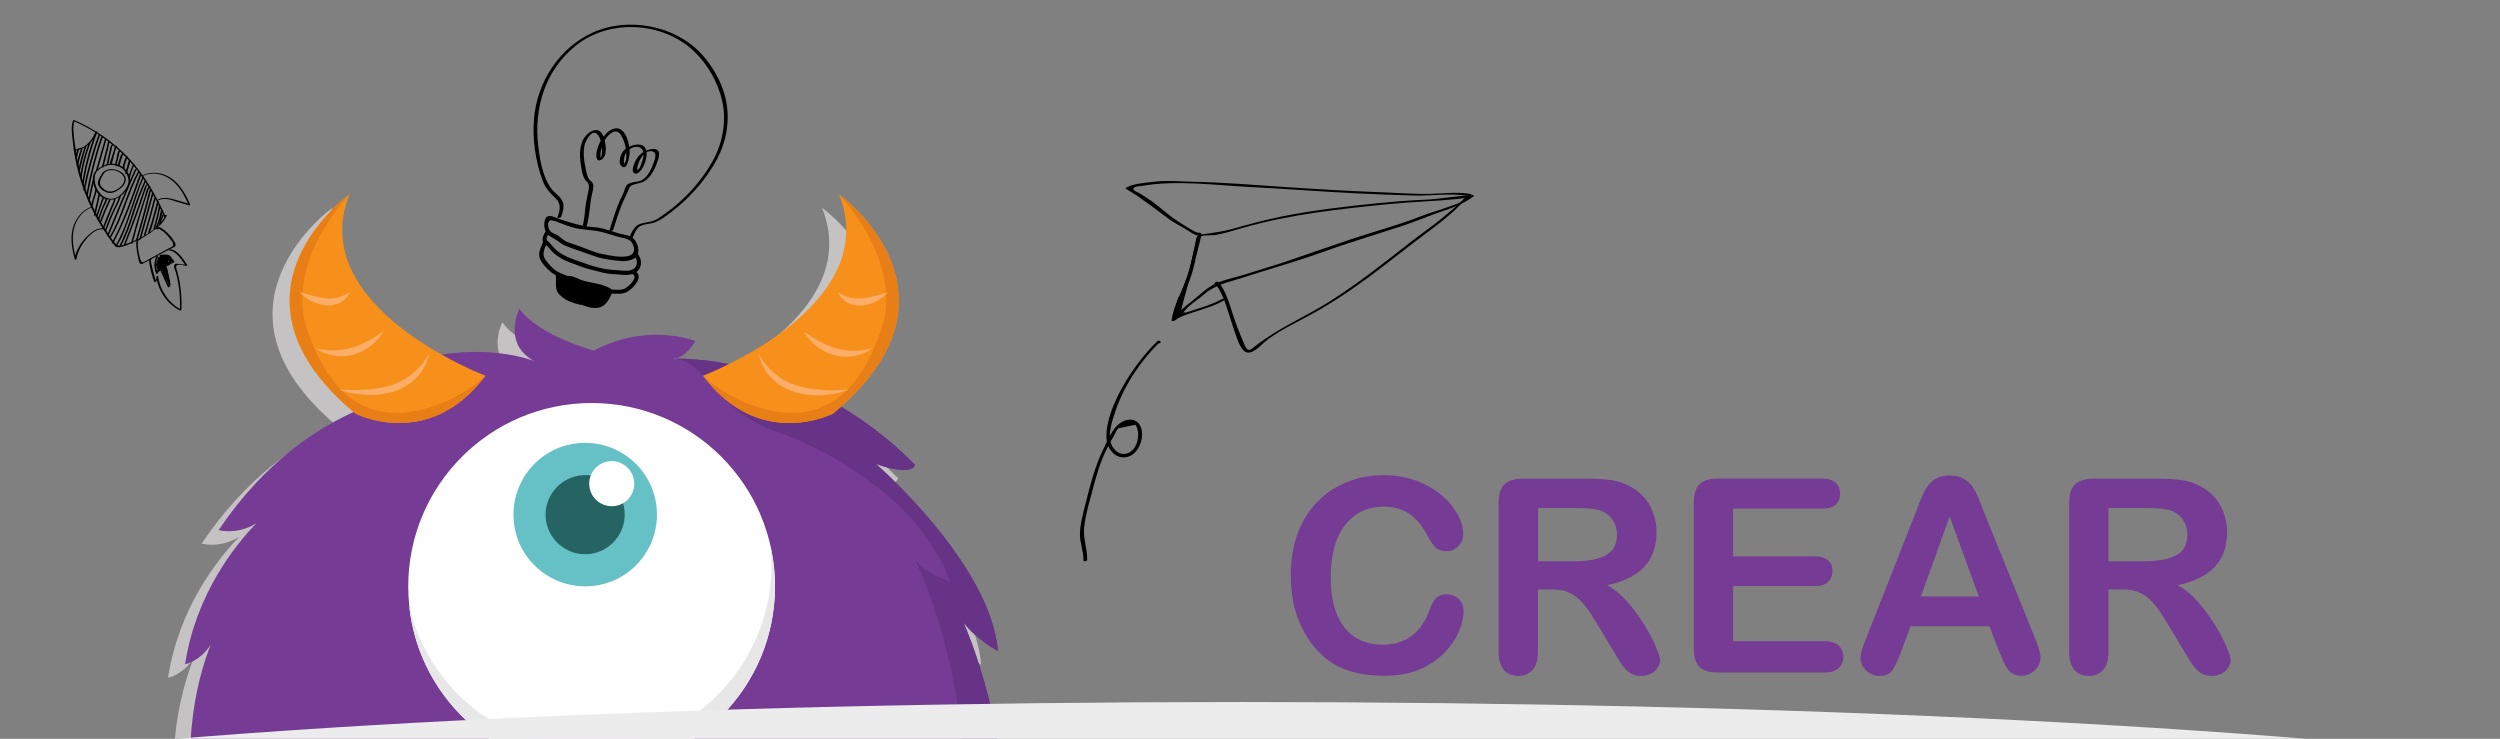 <?xml version="1.0" encoding="utf-8"?>
<!-- Generator: Adobe Illustrator 22.0.0, SVG Export Plug-In . SVG Version: 6.00 Build 0)  -->
<svg version="1.1" id="Layer_1" xmlns="http://www.w3.org/2000/svg" xmlns:xlink="http://www.w3.org/1999/xlink" x="0px" y="0px"
	 viewBox="0 0 1483.2 438.3" style="enable-background:new 0 0 1483.2 438.3;" xml:space="preserve">
<rect x="0" y="0" width="1483.2" height="438.3" fill="#808080" stroke="none"/>
<style type="text/css">
	.st0{fill:#C4C2C2;}
	.st1{enable-background:new    ;}
	.st2{fill:#753B95;}
	.st3{fill:#582D7A;}
	.st4{fill:#4C296B;}
	.st5{fill:#663386;}
	.st6{fill:#FFFFFF;}
	.st7{fill:#E7E7E7;}
	.st8{fill:#66C1C6;}
	.st9{fill:#266363;}
	.st10{fill:#501627;}
	.st11{fill:#F56A82;}
	.st12{fill:#F6901B;}
	.st13{fill:#E77E16;}
	.st14{fill:#FCAD68;}
	.st15{fill:#ECECEC;}
</style>
<path class="st0" d="M561.8,377.7c8.2,10.4,20.2,16.6,20.2,16.6c0-0.1,0-0.1,0-0.2c0.1,0,0.1,0.1,0.1,0.1
	c-4.2-50.2-67.8-106.9-72.2-110.8c15.6,5.3,20.5,3.4,22.1,1.8c0.8-0.8,0.8-1.5,0.8-1.5c-14.4-14.6-29.3-25.8-43.9-34.4
	c77.8-69.2-1.2-126-1.2-126c0,0,0,0.1,0,0.1c-0.1-0.1-0.1-0.1-0.1-0.1s0.1,0.1,0.2,0.2c20,50.7-36.6,86.2-65.3,100.5
	c-17-3.3-29.1-3.3-32.3-3.2c7.4-1.3,12.3-10.5,12.3-10.5c-32.8-10.9-60.2,5.7-60.2,5.7s-32.5-8.6-44.3-24.8c0,0-10.3,20.6,8.8,31
	c0,0-22.2-9-54.9-3.8c-29.9-16.8-72.6-49.9-54.8-94.9c0.1-0.1,0.2-0.2,0.2-0.2s0,0-0.1,0.1c0,0,0-0.1,0-0.1c0,0-81.5,58.5,2.5,129.2
	c-24.3,11-54.1,31.5-80.1,70c0,0,11.1,3.1,22.4-4.1c-13.1,13.6-36,42.5-42.3,83.7c0,0,8.7-1.6,15.2-11.6
	c-7.8,19.7-21.6,67.8-2.6,132.1c0,0,5.7-0.4,7.1-28.4c0,0,15.8,105.8,75.5,151.2c0,0,7.3-13.3-1.3-33.2c0,0,38.9,36.5,43.4,60.8
	c0,0,4.8-8.4,4.7-19.3c0-3.6-0.6-7.5-2.1-11.4c1,0.7,33.8,23.7,101.3,23.7c67.5,0,106.7-26.2,107.9-27c-0.5,1.7-0.7,3.4-0.7,5
	c-0.3,11.6,8.9,22,8.9,22c0.9-18.8,22.1-43.8,29-51.4c-2.6,3.6-3.4,8-3.3,12.3c0.2,8.9,4.2,17.5,4.2,17.5
	c21.5-18.3,36.5-54.1,43.2-72.8c-0.1,0.8-0.1,1.6-0.2,2.3c-0.4,11.6,6.8,19.5,6.8,19.5c26.1-28.1,27.3-92.7,27.3-104.4
	c0-1,0-1.6,0-1.8c2,18.7,18,34.4,18,34.4c0.6-3.3,1.1-6.6,1.6-9.8C591.9,448.3,564.6,384,561.8,377.7z M390.2,220.8
	c0.2,0,0.5,0,0.8,0.1c-1.1,0-1.7,0-1.7,0C389.6,220.9,389.9,220.8,390.2,220.8z"/>
<g class="st1">
	<path class="st2" d="M868.3,362.6c0,3.7-0.9,7.6-2.7,11.9s-4.6,8.5-8.5,12.6s-8.8,7.4-14.8,10s-13,3.8-21,3.8
		c-6.1,0-11.6-0.6-16.6-1.7c-5-1.2-9.5-2.9-13.5-5.4c-4.1-2.4-7.8-5.6-11.2-9.6c-3-3.6-5.6-7.7-7.8-12.1c-2.1-4.5-3.8-9.2-4.8-14.3
		c-1.1-5.1-1.6-10.5-1.6-16.2c0-9.3,1.3-17.6,4-24.9s6.6-13.6,11.6-18.8s10.9-9.2,17.7-11.9c6.8-2.7,13.9-4.1,21.6-4.1
		c9.3,0,17.6,1.9,24.9,5.6c7.3,3.7,12.8,8.3,16.7,13.8s5.8,10.6,5.8,15.5c0,2.7-0.9,5-2.8,7.1c-1.9,2-4.2,3.1-6.8,3.1
		c-3,0-5.2-0.7-6.7-2.1s-3.2-3.8-5-7.3c-3-5.7-6.6-10-10.7-12.8c-4.1-2.8-9.2-4.2-15.2-4.2c-9.6,0-17.2,3.6-22.9,10.9
		s-8.5,17.6-8.5,31c0,8.9,1.3,16.4,3.8,22.3s6.1,10.4,10.7,13.3c4.6,2.9,10,4.4,16.2,4.4c6.7,0,12.4-1.7,17-5s8.1-8.2,10.5-14.6
		c1-3,2.2-5.5,3.7-7.4s3.8-2.9,7.1-2.9c2.8,0,5.2,1,7.1,2.9C867.3,357.3,868.3,359.7,868.3,362.6z"/>
	<path class="st2" d="M920.6,349.7h-8.2v37c0,4.9-1.1,8.5-3.2,10.8c-2.1,2.3-4.9,3.5-8.4,3.5c-3.7,0-6.6-1.2-8.6-3.6
		s-3.1-5.9-3.1-10.6v-88.5c0-5,1.1-8.7,3.4-10.9c2.2-2.2,5.9-3.4,10.9-3.4h37.9c5.2,0,9.7,0.2,13.4,0.7c3.7,0.4,7.1,1.3,10,2.7
		c3.6,1.5,6.8,3.7,9.6,6.5s4.9,6.1,6.3,9.9c1.4,3.7,2.2,7.7,2.2,11.9c0,8.6-2.4,15.4-7.3,20.6c-4.8,5.1-12.2,8.8-22,10.9
		c4.1,2.2,8.1,5.4,11.9,9.7c3.8,4.3,7.1,8.9,10.1,13.7c3,4.8,5.3,9.2,6.9,13.1c1.6,3.9,2.5,6.6,2.5,8c0,1.5-0.5,3-1.5,4.5
		s-2.3,2.7-4,3.5c-1.7,0.9-3.6,1.3-5.8,1.3c-2.6,0-4.8-0.6-6.6-1.8c-1.8-1.2-3.3-2.8-4.6-4.7s-3-4.7-5.2-8.3l-9.3-15.5
		c-3.3-5.7-6.3-10-9-13c-2.6-3-5.3-5-8-6.1C928.2,350.3,924.7,349.7,920.6,349.7z M934,301.4h-21.5V333h20.9
		c5.6,0,10.3-0.5,14.1-1.5s6.7-2.6,8.8-4.9c2-2.3,3-5.5,3-9.6c0-3.2-0.8-6-2.4-8.4c-1.6-2.4-3.9-4.3-6.8-5.5
		C947.3,301.9,942,301.4,934,301.4z"/>
	<path class="st2" d="M1080.7,301.8h-52.5v28.3h48.4c3.6,0,6.2,0.8,8,2.4s2.6,3.7,2.6,6.3c0,2.6-0.9,4.7-2.6,6.4s-4.4,2.5-8,2.5
		h-48.4v32.7h54.3c3.7,0,6.4,0.9,8.3,2.6s2.8,4,2.8,6.8c0,2.7-0.9,4.9-2.8,6.6s-4.6,2.6-8.3,2.6h-63.3c-5.1,0-8.7-1.1-11-3.4
		c-2.2-2.2-3.3-5.9-3.3-10.9v-86.5c0-3.3,0.5-6.1,1.5-8.2s2.6-3.7,4.7-4.6c2.1-1,4.8-1.5,8.1-1.5h61.5c3.7,0,6.5,0.8,8.3,2.5
		c1.8,1.6,2.7,3.8,2.7,6.5s-0.9,4.9-2.7,6.6C1087.2,301,1084.4,301.8,1080.7,301.8z"/>
	<path class="st2" d="M1185.8,385.9l-5.5-14.4h-46.8l-5.5,14.8c-2.1,5.8-4,9.6-5.5,11.7c-1.5,2-4,3-7.5,3c-2.9,0-5.5-1.1-7.8-3.2
		s-3.4-4.6-3.4-7.3c0-1.6,0.3-3.2,0.8-4.9c0.5-1.7,1.4-4,2.6-7l29.4-74.7c0.8-2.1,1.8-4.7,3-7.7s2.4-5.5,3.8-7.5
		c1.3-2,3.1-3.6,5.3-4.8c2.2-1.2,4.9-1.8,8-1.8c3.2,0,6,0.6,8.1,1.8c2.2,1.2,3.9,2.8,5.3,4.7c1.3,1.9,2.5,4,3.4,6.2s2.1,5.2,3.5,8.9
		l30.1,74.3c2.4,5.7,3.5,9.8,3.5,12.3c0,2.7-1.1,5.1-3.3,7.3c-2.2,2.2-4.9,3.3-8,3.3c-1.8,0-3.4-0.3-4.7-1c-1.3-0.7-2.4-1.5-3.3-2.7
		c-0.9-1.1-1.8-2.9-2.9-5.2C1187.4,389.7,1186.5,387.7,1185.8,385.9z M1139.6,353.9h34.4l-17.3-47.5L1139.6,353.9z"/>
	<path class="st2" d="M1259.1,349.7h-8.2v37c0,4.9-1.1,8.5-3.2,10.8s-4.9,3.5-8.4,3.5c-3.7,0-6.6-1.2-8.6-3.6s-3.1-5.9-3.1-10.6
		v-88.5c0-5,1.1-8.7,3.4-10.9s5.9-3.4,10.9-3.4h37.9c5.2,0,9.7,0.2,13.4,0.7c3.7,0.4,7.1,1.3,10,2.7c3.6,1.5,6.8,3.7,9.6,6.5
		c2.8,2.8,4.9,6.1,6.3,9.9c1.4,3.7,2.2,7.7,2.2,11.9c0,8.6-2.4,15.4-7.3,20.6c-4.8,5.1-12.2,8.8-22,10.9c4.1,2.2,8.1,5.4,11.9,9.7
		c3.8,4.3,7.1,8.9,10.1,13.7c3,4.8,5.3,9.2,6.9,13.1s2.5,6.6,2.5,8c0,1.5-0.5,3-1.5,4.5s-2.3,2.7-4,3.5s-3.6,1.3-5.8,1.3
		c-2.6,0-4.8-0.6-6.6-1.8c-1.8-1.2-3.3-2.8-4.6-4.7s-3-4.7-5.2-8.3l-9.3-15.5c-3.3-5.7-6.3-10-9-13c-2.6-3-5.3-5-8-6.1
		C1266.6,350.3,1263.2,349.7,1259.1,349.7z M1272.4,301.4h-21.5V333h20.9c5.6,0,10.3-0.5,14.1-1.5c3.8-1,6.7-2.6,8.8-4.9
		c2-2.3,3-5.5,3-9.6c0-3.2-0.8-6-2.4-8.4s-3.9-4.3-6.8-5.5C1285.8,301.9,1280.4,301.4,1272.4,301.4z"/>
</g>
<path class="st3" d="M144.9,472.5L124,449.7c0,0-55.2,60-29,161.8c23.2,90,80.2,40.1,61.6-13.5C138,544.3,144.9,472.5,144.9,472.5z"
	/>
<path class="st4" d="M156.6,598c-18.6-53.7-11.7-125.5-11.7-125.5l-31.5-8C103,499,137,567.6,141.4,587s10,39.3,2.2,55.5
	c-7.7,16.3-32.7,5.7-32.7,5.7C136.9,682.6,171.7,641.6,156.6,598z"/>
<path class="st4" d="M549.5,472.5l20.9-22.8c0,0,55.2,60,29,161.8c-23.2,90-80.2,40.1-61.6-13.5
	C556.4,544.3,549.5,472.5,549.5,472.5z"/>
<path class="st3" d="M537.8,598c-4.2,13.6-4.7,26.6-1.5,37.4c4.3,14.7,22.6,17.4,25.3,0c1-6.5,3.5-21.7,0.3-31.2
	C556.6,588.2,543.3,580.3,537.8,598z"/>
<path class="st3" d="M268.3,642.5c0,0-10.2,129.7-29,138.5s-12.2,14.4,33.2,14.4s54.2-4.4,56.4-42c2.2-37.6-11.4-97.9-11.4-97.9
	L268.3,642.5z"/>
<path class="st3" d="M452.7,781.1c-18.8-8.8-29-138.5-29-138.5l-49.1,13c0,0-13.6,60.3-11.4,97.9c2.2,37.6,11.1,42,56.4,42
	C464.9,795.4,471.5,789.9,452.7,781.1z"/>
<path class="st4" d="M319.5,744c-7.2,38.2-35.9,54.8-79.1,49.8c7,1.1,17.6,1.6,32.1,1.6c45.3,0,54.2-4.4,56.4-42
	c2.2-37.6-11.4-97.9-11.4-97.9l-49.1-13c0,0,8,7.9,25.2,15.4C310.6,665.5,326.6,705.9,319.5,744z"/>
<path class="st4" d="M425.1,719c3.3,37.2,28.7,78-22.1,76.1l0,0c4.9,0.2,10.4,0.3,16.6,0.3c45.3,0,52-5.5,33.2-14.4
	c-18.8-8.8-29-138.5-29-138.5l-49.1,13c0,0,13.5,4.5,24.8,4.5S421.7,681.8,425.1,719z"/>
<path class="st2" d="M571.5,369.3c8.2,10.6,20.5,17,20.5,17c-4.4-52-72.4-111-72.4-111c22.8,7.8,23.2,0.5,23.2,0.5
	c-66.3-67.1-143.5-62.9-143.5-62.9c7.9-0.6,13.3-10.6,13.3-10.6c-32.8-10.9-60.2,5.7-60.2,5.7s-32.5-8.6-44.3-24.8
	c0,0-10.3,20.6,8.8,31c0,0-39.8-16.2-91.4,7.4c0,0,14.7,10.3,31,10.3c0,0-72.2,1.5-126.8,82.6c0,0,11.1,3.1,22.4-4.1
	c-13.1,13.6-36,42.5-42.3,83.7c0,0,8.7-1.6,15.2-11.6c-7.8,19.7-21.6,67.8-2.6,132.1c0,0,5.7-0.4,7.1-28.4
	c0,0,15.8,105.8,75.5,151.2c0,0,7.3-13.3-1.3-33.2c0,0,38.9,36.5,43.4,60.8c0,0,8.6-14.9,2.6-30.7c0,0,32.8,23.7,101.3,23.7
	c68.6,0,107.9-27,107.9-27c-3.8,13.5,8.2,27,8.2,27c1.1-22.5,31.2-53.8,31.2-53.8c-11.5,10.4-1.3,32.1-1.3,32.1
	c21.5-18.3,36.5-54.1,43.2-72.8c-1.5,12.9,6.6,21.9,6.6,21.9c28.8-31,27.3-106.3,27.3-106.3c2,18.7,18,34.4,18,34.4
	C605.3,443.8,571.5,369.3,571.5,369.3z"/>
<path class="st5" d="M203.7,604.1c0,0,38.9,36.5,43.4,60.8c0,0,8.6-14.9,2.6-30.7c0,0,32.8,23.7,101.3,23.7
	c68.6,0,107.9-27,107.9-27c-3.8,13.5,8.2,27,8.2,27c1.1-22.5,31.2-53.8,31.2-53.8c-11.5,10.4-1.3,32.1-1.3,32.1
	c21.5-18.3,36.5-54.1,43.2-72.8c-1.5,12.9,6.6,21.9,6.6,21.9c28.8-31,27.3-106.3,27.3-106.3c2,18.7,18,34.4,18,34.4
	c13.3-69.7-20.5-144.2-20.5-144.2c8.2,10.6,20.5,17,20.5,17c-4.4-52-72.4-111-72.4-111c22.8,7.8,23.2,0.5,23.2,0.5
	c-66.3-67.1-143.5-62.9-143.5-62.9s8-0.9,17.7,10s21.5,26.2,45.5,34.1c24,7.9,83.6,38.4,100.9,88c0,0-14.2-4.3-20.7-13
	c0,0,52.6,106,13.7,204.8c0,0-9.5-10.1-7.7-23.8c0,0-40.8,117.5-181.4,129.5C254.4,652.2,203.7,604.1,203.7,604.1z"/>
<ellipse class="st6" cx="351" cy="347.9" rx="108.8" ry="108.8"/>
<path class="st7" d="M459.6,341.7c-0.3-6.1-1.2-12-2.5-17.7c0.2,1.7,0.3,3.4,0.4,5.1c3.4,60-42.4,111.4-102.4,114.8
	c-53.9,3.1-100.9-33.7-112.4-84.7c5.9,57.5,56.1,100.7,114.4,97.4C417.2,453.1,463,401.7,459.6,341.7z"/>
<path class="st8" d="M389.7,302.9c1.3,23.5-16.6,43.6-40.1,44.9s-43.6-16.6-44.9-40.1s16.6-43.6,40.1-44.9
	C368.2,261.5,388.4,279.4,389.7,302.9z"/>
<path class="st9" d="M370.6,304c0.7,12.9-9.2,24-22.1,24.8c-12.9,0.7-24-9.2-24.8-22.1c-0.7-12.9,9.2-24,22.1-24.8
	C358.8,281.1,369.9,291,370.6,304z"/>
<path class="st10" d="M370.6,557.7c0.7,12.9-9.2,24-22.1,24.8c-12.9,0.7-24-9.2-24.8-22.1c-0.7-12.9,9.2-24,22.1-24.8
	C358.8,534.8,369.9,544.7,370.6,557.7z"/>
<path class="st11" d="M345.8,559.1c-8.2,0.5-15.1,5.1-19,11.7c4.3,7.4,12.5,12.2,21.7,11.7c8.2-0.5,15.1-5.1,19-11.7
	C363.2,563.3,355,558.5,345.8,559.1z"/>
<path class="st6" d="M376.3,286.2c0.4,7.4-5.2,13.7-12.6,14.1s-13.7-5.2-14.1-12.6s5.2-13.7,12.6-14.1
	C369.5,273.2,375.8,278.8,376.3,286.2z"/>
<g>
	<path class="st12" d="M288,222.9c0,0-107.4-40.5-80.7-107.6c0,0-82.2,59,3.6,130.1C210.9,245.4,254.3,267.8,288,222.9z"/>
	<path class="st12" d="M417.1,222.9c0,0,107.4-40.5,80.7-107.6c0,0,82.2,59-3.6,130.1C494.1,245.4,450.7,267.8,417.1,222.9z"/>
	<path class="st13" d="M417.1,222.9c33.7,44.8,77,22.5,77,22.5c85.8-71.1,3.6-130.1,3.6-130.1s39.3,40,24.9,81.1
		c-14.4,41.1-36.8,52.1-62.9,47.6C433.7,239.6,417.1,222.9,417.1,222.9z"/>
	<path class="st13" d="M288,222.9c-33.7,44.8-77,22.5-77,22.5c-85.8-71.1-3.6-130.1-3.6-130.1s-39.3,40-24.9,81.1
		c14.4,41.1,36.8,52.1,62.9,47.6C271.4,239.6,288,222.9,288,222.9z"/>
</g>
<path class="st14" d="M201.1,231.1c0,0,4,0.3,9.8,0.3c2.9-0.1,6.3-0.1,9.8-0.6c1.8-0.1,3.6-0.5,5.4-0.8c1.8-0.3,3.6-0.9,5.4-1.3
	c1.7-0.7,3.6-1.1,5.2-2c1.6-0.9,3.3-1.5,4.7-2.6c1.5-0.9,2.9-1.9,4-3c1.2-1.1,2.4-2,3.3-3.2c0.9-1.1,1.8-2.1,2.6-3
	c0.6-1,1.2-1.9,1.7-2.6c1-1.4,1.6-2.3,1.6-2.3s-0.3,1-0.8,2.6c-0.3,0.8-0.6,1.9-1,3c-0.5,1.1-1.2,2.3-2,3.6c-0.7,1.4-1.8,2.7-3,4
	c-0.6,0.6-1.2,1.4-1.9,2s-1.5,1.2-2.2,1.8c-1.5,1.3-3.3,2.2-5.1,3.2s-3.8,1.6-5.7,2.3c-2,0.4-4,1.1-6,1.3c-2,0.3-4,0.5-5.9,0.5
	c-3.8,0.2-7.3-0.3-10.3-0.7C204.7,232.8,201.1,231.1,201.1,231.1z"/>
<path class="st14" d="M187.4,206.6c0,0,2.8,0.8,6.8,1.1c2,0.2,4.4,0.2,6.8,0c1.2,0,2.5-0.3,3.8-0.5c1.3-0.1,2.5-0.6,3.8-0.9
	c1.2-0.4,2.5-0.8,3.7-1.2c1.2-0.6,2.4-1,3.5-1.5c1.1-0.6,2.2-1.2,3.2-1.7c1-0.6,1.9-1.2,2.8-1.7c1.8-1,3.2-2.1,4.2-2.7
	c1.1-0.7,1.7-1,1.7-1s-0.4,0.6-1.1,1.6c-0.7,1-1.7,2.6-3.3,4.1c-0.8,0.8-1.6,1.6-2.5,2.4c-1,0.8-2,1.6-3.2,2.3s-2.4,1.4-3.7,2
	c-1.4,0.5-2.8,1.1-4.2,1.5c-1.5,0.3-2.9,0.7-4.4,0.8c-1.5,0.2-2.9,0.2-4.3,0.1c-1.4,0-2.7-0.3-4-0.5c-1.2-0.3-2.4-0.6-3.4-1
	C189.5,208.6,187.4,206.6,187.4,206.6z"/>
<path class="st14" d="M178,173.4c0,0,2,0.5,5,1.4c1.5,0.4,3.1,0.8,4.9,1.2c1.8,0.4,3.6,0.7,5.4,0.9c0.9,0.1,1.8,0.1,2.7,0.1
	c0.9-0.1,1.8,0,2.6-0.2s1.7-0.2,2.4-0.5s1.5-0.4,2.1-0.7s1.3-0.5,1.8-0.8s1-0.6,1.4-0.8c0.8-0.4,1.3-0.7,1.3-0.7s-0.2,0.5-0.7,1.3
	c-0.2,0.4-0.5,0.9-0.9,1.5c-0.4,0.5-1,1-1.6,1.6s-1.4,1.1-2.2,1.6c-0.8,0.6-1.8,0.9-2.8,1.2c-2,0.7-4.3,0.8-6.5,0.6
	c-2.2-0.3-4.3-0.8-6.2-1.6c-1.9-0.7-3.5-1.7-4.8-2.6C179.3,175.2,178,173.4,178,173.4z"/>
<path class="st14" d="M503.6,231.1c0,0-3.6,1.7-9.6,2.7c-3,0.5-6.5,0.9-10.3,0.7c-1.9,0-3.9-0.2-5.9-0.5c-2-0.2-4-0.9-6-1.3
	c-1.9-0.8-3.9-1.3-5.7-2.3c-1.8-1-3.6-1.9-5.1-3.2c-0.8-0.6-1.5-1.2-2.2-1.8s-1.3-1.4-1.9-2c-1.2-1.3-2.3-2.6-3-4
	c-0.8-1.3-1.5-2.5-2-3.6c-0.4-1.2-0.7-2.2-1-3c-0.5-1.7-0.8-2.6-0.8-2.6s0.6,0.8,1.6,2.3c0.5,0.7,1,1.6,1.7,2.6
	c0.7,0.9,1.7,1.9,2.6,3c0.8,1.1,2.1,2.1,3.3,3.2c1.1,1.1,2.6,2,4,3c1.4,1.1,3.1,1.7,4.7,2.6c1.6,0.9,3.4,1.3,5.2,2
	c1.8,0.4,3.6,1.1,5.4,1.3c1.8,0.3,3.6,0.7,5.4,0.8c3.5,0.4,6.9,0.5,9.8,0.6C499.7,231.4,503.6,231.1,503.6,231.1z"/>
<path class="st14" d="M517.3,206.6c0,0-2.1,2.1-6.3,3.5c-1,0.4-2.2,0.7-3.4,1c-1.2,0.2-2.6,0.5-4,0.5c-1.4,0.1-2.8,0.1-4.3-0.1
	c-1.5-0.1-2.9-0.6-4.4-0.8c-1.4-0.5-2.8-1-4.2-1.5c-1.3-0.6-2.6-1.3-3.7-2c-1.1-0.8-2.2-1.6-3.2-2.3c-1-0.8-1.8-1.7-2.5-2.4
	c-1.6-1.5-2.5-3.1-3.3-4.1c-0.7-1-1.1-1.6-1.1-1.6s0.6,0.4,1.7,1s2.4,1.7,4.2,2.7c0.9,0.5,1.8,1.1,2.8,1.7c1,0.5,2.1,1.1,3.2,1.7
	c1.1,0.5,2.3,0.9,3.5,1.5c1.2,0.4,2.5,0.8,3.7,1.2c1.3,0.3,2.5,0.7,3.8,0.9s2.5,0.4,3.8,0.5c2.5,0.2,4.8,0.1,6.8,0
	C514.5,207.3,517.3,206.6,517.3,206.6z"/>
<path class="st14" d="M526.7,173.4c0,0-1.3,1.8-3.9,3.6c-1.3,0.9-2.9,1.9-4.8,2.6c-1.8,0.8-4,1.3-6.2,1.6c-2.2,0.2-4.5,0-6.5-0.6
	c-1-0.3-2-0.7-2.8-1.2s-1.6-0.9-2.2-1.6c-0.6-0.6-1.1-1.1-1.6-1.6c-0.4-0.6-0.7-1.1-0.9-1.5c-0.5-0.8-0.7-1.3-0.7-1.3
	s0.5,0.2,1.3,0.7c0.4,0.2,0.8,0.5,1.4,0.8c0.6,0.2,1.2,0.5,1.8,0.8c0.6,0.3,1.4,0.4,2.1,0.7s1.6,0.3,2.4,0.5s1.7,0,2.6,0.2
	c0.9,0,1.8,0,2.7-0.1c1.8-0.2,3.7-0.5,5.4-0.9c1.8-0.4,3.4-0.9,4.9-1.2C524.7,173.9,526.7,173.4,526.7,173.4z"/>
<g>
	<g>
		<path d="M328.1,130.7c4.7,1.7,9.6,4,14.5,4.9c4.6,0.8,9.4,0.9,13.9,1.9c4.2,1,8.2,2.6,12.4,3.5c2.9,0.6,5.3,1.1,6.6,4.1
			c1.4,3,0.7,6-2.8,6.8c-4.7,1.1-11-0.3-15.8-1.3c-4.6-0.9-9.1-3.1-13.6-4.7c-2.2-0.8-4.5-1.4-6.7-2.3c-2.2-0.9-3.6-2.5-5.5-3.8
			c-1.4-1-3.6-1.4-4.7-2.6c-0.8-0.9-1.5-3.4-1.2-4.7c0.6-2.1,1.8-2.1,3.4-1.4c1.4,0.6,2-1.7,0.6-2.2c-3-1.2-5.3-1.4-6.1,2.3
			c-0.6,2.8,0,6.5,2.4,8.4c1.9,1.4,4,2.2,5.9,3.7c1.5,1.3,3.1,2.2,5,2.9c5.4,2.1,10.9,3.8,16.4,5.8c4.9,1.8,10.7,2.4,15.9,2.9
			c2.7,0.2,7.4-0.5,9.1-2.9c1.9-2.6,0.6-7.3-1.2-9.6c-2.4-3.2-6.5-3-10-4.1c-3-0.9-5.9-1.9-8.9-2.7s-6-0.8-9.1-1.2
			c-7-1.1-13.3-3.2-20-5.7C327.3,127.9,326.7,130.2,328.1,130.7L328.1,130.7z"/>
	</g>
	<g>
		<path d="M376.3,151.7c2.7,3,1.9,7.6-2.2,8.6c-3,0.8-6.4,0-9.5-0.1c-6.1-0.3-12.1-1.9-17.8-4c-5.8-2.1-11.8-3.7-16.6-7.7
			c-1.7-1.5-3-3.2-4.5-4.9c-0.8-0.9-1.2-0.2-1.4-1.9c-0.1-1,1-2.7,1.6-3.5c-0.4,0.2-0.9,0.4-1.3,0.5c0.2,0,0.4,0.1,0.6,0.1
			c1.5,0.3,2.1-2,0.6-2.2c-0.2,0-0.4-0.1-0.6-0.1c-0.6-0.1-1,0.1-1.3,0.5c-1.1,1.5-2.6,4.5-1.7,6.5c0.6,1.3,2.3,2.1,3.1,3.2
			c1.1,1.4,1.9,2.2,3.3,3.5c2.6,2.3,5.8,4.1,9.1,5.3c4.4,1.6,8.9,3.6,13.4,4.6c4.2,0.9,7.8,2.3,12.2,2.5c4,0.1,8.6,1.2,12.4-0.2
			c5.3-2,5.9-8.3,2.3-12.2C377,148.9,375.3,150.6,376.3,151.7L376.3,151.7z"/>
	</g>
	<g>
		<path d="M321.9,144.2c-1.2,3.1-2.9,6.1-1.5,9.4c1.2,2.9,4.3,6.1,6.7,8c3.4,2.7,7.8,3.5,11.6,5.6c3.6,1.9,7.4,3.3,11.2,4.6
			c3.8,1.2,8.2,2,12.2,2.3c3.3,0.2,7.3,0.7,10.2-1.1c3.8-2.3,10-9,4.3-12.3c-1.3-0.7-2.5,1.3-1.2,2c3.4,1.9-2.6,7.5-4.7,8.5
			c-2.3,1.1-6.1,0.7-8.6,0.5c-5.8-0.4-11.6-2.2-17-4.2c-2.5-0.9-4.7-2.2-7.1-3.3c-2.6-1.1-5.3-1.8-7.7-3.3c-2.4-1.5-4.1-3.6-5.9-5.7
			c-3.2-3.9-1.8-6.4-0.2-10.5C324.6,143.4,322.4,142.8,321.9,144.2L321.9,144.2z"/>
	</g>
	<g>
		<path d="M330.8,166.2c0.6,0.6,0.2,3.4,0.3,4.3c0.3,1.6,0.9,3.4,1.8,4.8c1.8,2.5,5.1,3.6,7.9,4.6c5.9,2,17.2,1.7,20.2-4.9
			c0.6-1.3-1.4-2.5-2-1.2c-1.7,3.6-6.8,4.4-10.4,4.8c-3.2,0.3-6.2-0.4-9.1-1.6c-3.3-1.3-5.7-3.3-6.2-7c-0.3-2.3,0.8-3.6-0.9-5.3
			C331.4,163.4,329.8,165.1,330.8,166.2L330.8,166.2z"/>
	</g>
	<g>
		<path d="M338.6,173.9c1.6,1.7,5.2,3,7.5,3.4c1.1,0.2,2-1,1.1-1.9c-2.3-2.5-10.1-5.6-12.9-2.7c-0.6,0.6-0.4,1.4,0.2,1.8
			c2.1,1.5,8.4,7.5,10.4,2.7c1.5-3.4-4.3-7.4-7.1-7.9c-0.6-0.1-1.3,0.2-1.4,0.8c-0.8,3.2,4,10.4,7.4,7c3.7-3.8-5-9.6-8.2-9.9
			c-0.8-0.1-1.2,0.8-1.1,1.5c0.5,3.1,3.7,7.3,7.2,7c0.5,0,1-0.3,1.1-0.9c0.9-3.5-4.7-7.3-7.7-7.8c-0.6-0.1-1.2,0.2-1.4,0.8
			c-0.4,1.3,0.1,1.9,1,2.8c1.4,1.2,2.9,2.9,4.6,3.8c0.5,0.3,1.3,0.2,1.6-0.4c1.8-3.5-2.1-7.6-4.9-9.5c-0.9-0.6-2.2,0.6-1.6,1.6
			c1,1.4,2.2,2.4,3.5,3.5c1.4,1.1,2.5,2.6,4.1,3.3c0.8,0.4,1.7-0.1,1.7-1c0.2-3.1-5.7-5-8.1-5.2c-0.5-0.1-1,0.4-1.1,0.9
			c-0.7,3.4,5.6,7.1,8.5,5.8c0.4-0.2,0.6-0.6,0.6-1c0.2-3.2-4-5.3-6.8-5.5c-4.1-0.3-4.2,4.3-1.9,6.6c1.8,1.9,7.2,5.9,8.8,1.6
			c1.3-3.8-4.7-8.3-7.8-8.8c-6.3-1.2,2.1,14,5.2,7.6c0.6-1.3,0.3-2.3-0.6-3.5c-1-1.4-3.1-4.1-4.8-4.6c-3-0.9-3.6,2.5-2.3,4.5
			c1.2,2,4.8,5.4,7.4,5.1c3.6-0.4,1.3-4.4-0.1-5.8c-1.5-1.5-5.5-4.9-6.9-1.3c-0.9,2.4,1.9,4.6,3.6,5.8c2.5,1.7,6.2,3.8,9.4,3.3
			c2.9-0.4,3.1-2.5,1.3-4.5c-2-2.1-6.6-5.3-9.4-3c-2.4,1.9,0.1,4.4,1.8,5.7c2.1,1.6,7.6,5.1,9.4,1.5c1.6-3.2-3.6-5.7-5.7-6.7
			c-1.4-0.7-6.5-2.5-5.9,1.1c0.5,3.1,8.9,6.5,11.4,5.1c0.6-0.3,0.7-1.1,0.4-1.6c-1.9-3.4-6.7-3.9-9.4-6.5c-0.4,0.6-0.8,1.3-1.1,1.9
			c4.8,1.9,9.5,4.1,14.3,6c0.2-0.7,0.4-1.5,0.6-2.2c-2.4-0.9-15-4.1-14.6,2.1c0.3,4.1,8.1,2.6,10.5,2.3c1.3-0.1,1.6-1.8,0.3-2.3
			c-2.4-0.8-6.3-1.7-8.3,0.5c-0.6,0.7-0.3,1.6,0.5,1.9c2.6,0.9,9.6,0,9.2-4c-0.5-4-6.3-1.8-7.7,0.4c-0.2,0.4-0.2,0.8,0,1.2
			c1.9,3.7,9.3,0.6,11.6-1.3c0.5-0.4,0.4-1.2,0-1.6c-1.2-1.1-1.9-1-3.4-0.6c-1.7,0.5-3.8,1.1-5.2,2.1c-0.5,0.3-0.6,0.7-0.5,1.3
			c0.5,4,6.2,1.3,8.4,0.3c3.5-1.5,1.8-5.3-1.7-4.2c-2,0.6-7.8,4.3-4.3,6.7c2.5,1.7,7.6-1.6,8.5-4.1c0.2-0.6-0.2-1.2-0.8-1.4
			c-1.5-0.5-2.4,0-3.3,1.3c-0.4,0.7,0,1.5,0.7,1.7c2,0.7,3.5-0.5,4.7-2.1c0.4-0.6,0-1.5-0.7-1.7c-2.2-0.6-7.7-0.9-9.6,0.8
			c-0.6,0.6-0.3,1.7,0.5,1.9c2.4,0.6,6,1.8,8.2,0.4c0.5-0.4,0.7-1,0.4-1.6c-1.5-2.6-7.7-4.9-10.5-3.7c-0.4,0.2-0.7,0.9-0.5,1.3
			c0.8,2.3,3.5,2.9,5.7,3.2c1.2,0.2,4.9-0.2,2.5,1c-1.2,0.6-2.9,0.7-4.2,1c0.4,0.6,0.8,1.3,1.1,1.9c0.6-0.7,2.1-1.8,3.1-1.4
			c0-0.7,0-1.3,0-2c-5,2.7-9.8,2.6-14-1.4c-1.6-1.5-1.6-2.3-1.9-4.3c-0.1-0.9-0.3-1.5-1-2.1c-0.5-0.4-1.1-0.5-1.6,0
			c-2.2,2-1.4,5.1,0.1,7.4c0.5,0.8,1.5,0.7,2,0c1.6-2.4-0.5-5.7-2.2-7.4c-0.4-0.4-1.2-0.5-1.6,0c-1.7,1.8-0.8,5.5,0.8,7.1
			c0.6,0.5,1.4,0.4,1.8-0.2c1.3-2.3-0.4-6.7-3.2-6.9c-0.5,0-1,0.4-1.1,0.9c-0.4,1.8-0.1,2.6,0.8,4.2c0.7,1.3,2.7,0.2,2-1.2
			c-1-2.1-2.1-4.1-2.7-6.4c-0.3-1.3-2.4-1-2.3,0.3c0.1,1.4,0,2.7,0.4,4c0.3,0.9,1.6,1.2,2.1,0.3c0.9-1.4,1.1-2.9,1.5-4.5
			c-0.5,0.3-1,0.5-1.4,0.8c0.8,0.8,1.5,1.5,2.3,2.3c0.5-0.5,1-1,1.4-1.4c-1.4-0.5-2.7-1.3-3.9-2.2c-0.2,0.7-0.4,1.4-0.6,2.2
			c4.2-0.3,6.9,2.7,10.1,4.8c1.2,0.8,3.3,2.4,4.7,1c3.1-3.2-6.2-6.3-7.9-7c-1.4-0.5-2,1.7-0.6,2.2c3,1.1,5.9,2.5,8.9,3.5
			c1.5,0.5,5,2,6.3,0.3c0.4-0.5,0.5-1.2,0-1.6c-2.2-1.9-5.6-3-8.4-3.3c-0.8-0.1-1.5,1.1-1,1.7c1.6,2.1,4.2,2.5,6.6,3.3
			c2.5,0.8,4.8,2.5,7.5,1.9c0.8-0.2,1.2-1.4,0.5-1.9c-0.1-0.1-0.3-0.2-0.4-0.3c-1.2-0.9-2.8,0.7-1.6,1.6c0.1,0.1,0.3,0.2,0.4,0.3
			c0.2-0.6,0.3-1.3,0.5-1.9c-1.9,0.4-3.9-1.1-5.6-1.7c-1.7-0.6-4.6-0.8-5.8-2.4c-0.3,0.6-0.7,1.2-1,1.7c2.2,0.2,5.1,1.1,6.8,2.6
			c0-0.5,0-1.1,0-1.6c-1.1,1.4-11.3-3.7-13-4.3c-0.2,0.7-0.4,1.5-0.6,2.2c1.8,0.7,3.4,1.9,5.2,2.5c3.3,1.1-1-1.4-1.8-2
			c-3-2.2-5.8-4.2-9.7-4c-1.2,0.1-1.5,1.5-0.6,2.2c1.4,1,2.8,1.8,4.4,2.4c0.9,0.3,1.6-0.6,1.4-1.4c-0.4-2.1-2.1-3.1-3.9-3.9
			c-0.6-0.2-1.3,0.3-1.4,0.8c-0.3,1.4-0.5,2.7-1.2,4c0.7,0.1,1.4,0.2,2.1,0.3c-0.4-1.1-0.3-2.3-0.3-3.4c-0.8,0.1-1.5,0.2-2.3,0.3
			c0.6,2.5,1.8,4.7,2.9,6.9c0.7-0.4,1.3-0.8,2-1.2c-0.2-0.8-0.3-1.6-0.5-2.4c-0.4,0.3-0.7,0.6-1.1,0.9c0.9,0.1,1.5,3,1.2,3.4
			c0.6-0.1,1.2-0.2,1.8-0.2c-0.7-0.6-1.6-3-0.8-3.8c-0.5,0-1.1,0-1.6,0c0.9,0.9,2.8,3.3,1.9,4.6c0.7,0,1.3,0,2,0
			c-0.8-1.2-1.9-3.3-0.4-4.5c-0.5,0-1.1,0-1.6,0c1.1,0.9,0.2,3.7,1.1,5.1c0.9,1.3,3.2,2.7,4.4,3.5c4.5,3,9.8,2,14.3-0.4
			c0.7-0.4,0.8-1.6,0-2c-2.1-0.9-4.4,0.1-5.9,1.7c-0.8,0.9,0,2.2,1.1,1.9c3-0.6,7.4-1,7.7-4.7c0-0.4-0.2-0.8-0.6-1
			c-2-1.1-8.6,0.2-9.5-2.3c-0.2,0.4-0.4,0.9-0.5,1.3c1.5-0.6,6.6,1.5,7.3,2.8c0.1-0.5,0.3-1.1,0.4-1.6c-1.6,1.1-4.7-0.2-6.5-0.6
			c0.2,0.6,0.3,1.3,0.5,1.9c0.9-0.8,6-0.6,7.3-0.2c-0.2-0.6-0.5-1.1-0.7-1.7c-0.7,0.3-1.4,0.7-2.1,1c0.2,0.6,0.5,1.1,0.7,1.7
			c0.2-0.1,0.5-0.2,0.7-0.3c-0.3-0.5-0.5-1-0.8-1.4c-0.4,1.1-2.7,2.4-3.8,2.5c-2.4,0.3,1.3-1.6,2.1-2.1c1.9-1.2-0.3-0.1-1.2,0.2
			c-0.5,0.2-3.4,1.7-3.5,0.6c-0.2,0.4-0.4,0.9-0.5,1.3c0.4-0.3,5.4-2.3,5.8-1.9c0-0.5,0-1.1,0-1.6c-1.1,1-2.8,1.4-4.2,1.8
			c-0.6,0.2-3.7,0.7-2.5,0.3c0.6-0.2,1-0.6,1.6-0.2c1,0.7-1,1-1.6,1.2c-1.2,0.4-2.8,0.6-4,0.1c0.2,0.6,0.3,1.3,0.5,1.9
			c1.3-1.4,4.5-0.4,6.1,0.1c0.1-0.8,0.2-1.5,0.3-2.3c-1.6,0.2-5.7,1.2-7.1,0.2c-1.7-1.1,2.4-1.6,3.3-1.7c2.5-0.1,4.9,0.8,7.2,1.6
			c1.4,0.5,2-1.7,0.6-2.2c-4.8-1.8-9.5-4-14.3-6c-1.1-0.4-1.9,1.2-1.1,1.9c1.2,1.2,2.6,2,4.1,2.8c1.7,0.9,4,1.4,5,3.2
			c0.1-0.5,0.3-1.1,0.4-1.6c-1.1,0.6-7.5-2.4-8-3c0.6,0.7,3.4,1.3,4.4,2c0.9,0.5,4.1,2.4,1.1,2.6c-1,0.1-3-1.5-3.9-2.1
			c0.1,0-2-1.4-1.9-1.6c0.5-1.7,3-0.1,3.8,0.4c1.7,1,4.2,2.8,0.8,2.3c-2.7-0.4-6.3-2.3-8.1-4.3c-2.2-2.5,1.3-0.3,2.2,0.6
			c0.6,0.7,2.5,2.1,0.4,1.4c-0.4-0.1-1-0.6-1.4-0.9c-1-0.7-4.2-4.4-1.6-2.4c0.5,0.4,1.5,1.4,1.8,2c0.5,0.8,0.8,1.3-0.1,0.6
			c-0.4-0.3-1.5-1.6-1.6-2.1c-0.4-1.4-0.1-0.6,0.9-0.3c1.5,0.5,3.5,2,2.8,3.5c-0.1,1.2-0.6,1.3-1.3,0.3c-0.8-0.5-1.6-1-2.4-1.6
			c0.1-0.9,0.2-1.8,0.3-2.6c0.5,0.1,0.9,0.3,1.4,0.4c0.1,0,3.2,1.5,3.1,1.7c-0.2,0.4-4.7-2.5-4.5-3.2c-0.4,0.3-0.7,0.6-1.1,0.9
			c1,0.1,5.8,1.6,5.7,2.9c0.6-0.3,1.2-0.7,1.7-1c-2-0.9-5.6-4.2-6.8-5.9c-0.5,0.5-1.1,1.1-1.6,1.6c1.3,0.9,5.1,4.5,4.1,6.3
			c0.5-0.1,1.1-0.3,1.6-0.4c0.1,0.1-4.5-4-4.5-3.9c-0.5,0.3-1,0.5-1.4,0.8c1.5,0.2,6.6,2.9,6,4.9c0.4-0.3,0.7-0.6,1.1-0.9
			c-2.4,0.2-4.7-3.4-5-5.3c-0.4,0.5-0.7,1-1.1,1.5c1.5,0.2,5.5,2.5,5.9,4.2c0.3,1.2-0.1,1.6-1.4,0.8c-1.1-0.7-1.9-2.5-1.6-3.7
			c-0.5,0.3-1,0.5-1.4,0.8c0.9,0.2,1.7,0.6,2.4,1.1c0.6,0.4,1.1,0.8,1.6,1.3c0.8,0.8,1.8,1.1,0.3,1.8c-1.9,0.9-4.4-2.2-6-3.3
			c0.1,0.6,0.2,1.2,0.2,1.8c1.6-1.7,8.5,1.5,9.7,2.7c0.4-0.6,0.8-1.3,1.1-1.9c-1.9-0.3-5.1-1.3-6.5-2.8
			C339.2,171.2,337.6,172.8,338.6,173.9L338.6,173.9z"/>
	</g>
	<g>
		<path d="M335.4,167.9c2.9-0.4,5.3,1.3,8,2.3c1.9,0.7,4.5,0.8,6,2.2c0.3-0.7,0.5-1.3,0.8-2c-1.6,0.1-8.6-1.7-9.6-3.3
			c-0.4,0.6-0.9,1.1-1.3,1.7c2.2,0.4,3.8,1.8,5.8,2.7c1.5,0.6,3.1,0.9,4.5,1.8c0.1-0.7,0.2-1.4,0.3-2.1c-3.6,0.6-9.3-4.6-11.4-7.1
			c-0.3,0.7-0.5,1.3-0.8,2c2.4,0.2,4.4,1.4,6.6,2.3c2.2,0.9,4.6,1.3,6.4,3.1c0.5-0.5,1.1-1.1,1.6-1.6c-2.2-2.1-5-2.8-7.9-3.8
			c-0.2,0.7-0.4,1.5-0.6,2.2c5.6,1.9,12.2,1.9,17.2,5c-0.1-0.5-0.3-1.1-0.4-1.6c-0.3,0.6-1.9,1-2.5,1.5c-1.1,1,0.5,2.6,1.6,1.6
			s2.1-0.5,2.9-2c0.3-0.6,0.1-1.2-0.4-1.6c-5.3-3.2-12-3.2-17.8-5.2c-1.4-0.5-2,1.8-0.6,2.2c2.4,0.8,5,1.3,6.9,3.2
			c1.1,1,2.7-0.6,1.6-1.6c-2.1-2-4.6-2.5-7.2-3.6c-2.5-1-4.7-2.3-7.4-2.5c-1.1-0.1-1.4,1.3-0.8,2c2.9,3.5,8.7,8.5,13.6,7.7
			c1.1-0.2,1-1.6,0.3-2.1c-1.7-1.1-3.7-1.4-5.5-2.2c-1.9-0.9-3.2-2.1-5.4-2.4c-0.9-0.2-1.9,0.8-1.3,1.7c1,1.6,2.7,1.9,4.3,2.5
			c2.4,0.8,4.7,2.2,7.3,2c0.9-0.1,1.6-1.2,0.8-2c-1.8-1.6-4.2-1.9-6.4-2.6c-3.1-1-5.8-3-9.2-2.5C333.9,165.7,333.9,168,335.4,167.9
			L335.4,167.9z"/>
	</g>
	<g>
		<path d="M329.8,163.6c0.3,3.7-0.9,8.1,2,11.1c3.2,3.2,8.8,4.8,13,6.1c3.7,1.2,7.6,2.8,11.5,1.4c3.4-1.2,5.4-5.2,6.8-8.3
			c0.6-1.4-1.4-2.5-2-1.2c-0.7,1.5-2.3,3.3-3.4,4.3c-0.6,0.5-4.5,3.6-5.3,1.9c-0.2,0.6-0.5,1.1-0.7,1.7c1.9-0.3,3.8-0.1,4.7-2
			c0.7-1.3-1.3-2.5-2-1.2c-0.4,0.8-2.5,0.8-3.4,0.9c-0.8,0.1-1,1.1-0.7,1.7c0.8,1.7,4.1,1.7,5.6,1.2c2.7-0.9,6-4.9,7.1-7.4
			c-0.7-0.4-1.3-0.8-2-1.2c-1.5,3.3-3.2,7.1-7.3,7.5c-2.8,0.3-5.7-0.9-8.3-1.7c-3.5-1.1-7.5-2.3-10.5-4.5c-3.8-2.9-2.4-6.3-2.8-10.4
			C331.9,162.1,329.6,162.1,329.8,163.6L329.8,163.6z"/>
	</g>
	<g>
		<path d="M332.9,128.6c0.9-2.1,1.5-4.6,1.4-7c-0.3-4.1-4.4-6.2-6.8-9.2c-5.5-6.9-7.2-17.5-8.2-26.1c-2.6-22.4,4.2-44.5,22-59
			c19.8-16.2,51.5-14.6,70.1,2.8c8.4,7.9,14.6,18.7,17.1,30c2.7,12.2,0.1,25.3-6,36c-6.8,12-16.8,22.8-28.1,30.8
			c-2.2,1.5-4.3,3.2-6.8,4.1c-2.5,0.9-5.2,0.9-7.7,1.8c-3.9,1.3-5.2,5.3-6.9,8.7c-0.5,1,1.8,0.7,2.1,0c0.9-2,1.8-4.3,3.1-6
			c2-2.6,6.4-2.4,9.4-3.3c4-1.3,7.3-3.9,10.6-6.4c9.8-7.3,18.6-17,25-27.5c6.4-10.3,9.6-22.4,8.2-34.6c-1.4-11.9-7.7-23.8-15.9-32.4
			c-15.6-16.3-43.1-21.4-63.8-12c-20.1,9.1-33.1,29.6-34.9,51.2c-1,12.4,0.9,25,5.1,36.6c1.6,4.4,4.5,7.5,7.9,10.7
			c3.2,3.1,2.5,7.3,0.9,11.1C330.4,129.6,332.6,129.3,332.9,128.6L332.9,128.6z"/>
	</g>
	<g>
		<path d="M348,134.3c1.9-6,1.8-12.6,3.1-18.7c0.4-1.9,1.5-5,0.5-7c-0.4-0.8-1.4-1.3-2-2.1c-1-1.4-1.4-3.1-1.8-4.8
			c-1.3-6.1-2.9-14.1,0.8-19.7c4.5-6.9,7.3-1.1,8.2,2.8c0.3,1.2,1,8.8-1.1,9.3c0.4,0,0.8,0.1,1.2,0.1c-2-2,0.8-9.2,2-11.2
			c1.9-3.2,6.7-7.8,9.6-2.7c1.4,2.5,2.5,5.2,2.8,8.1c0.2,1.8,0.8,6.3-0.5,7.9c0,0.7-0.1,0.9-0.5,0.5c-0.2-0.8-0.2-1.6-0.1-2.4
			c0.1-0.9,0.3-1.9,0.7-2.7c1.3-3.3,7.2-6.7,10.1-3c1.8,2.2,0.2,6.7-0.7,8.9c-0.3,0.8-0.7,2.2-1.3,2.7c-1.5,1.2-0.9-1-0.6-2.1
			c0.8-3.3,3.8-8.9,8-8.5c4.3,0.4,1.8,5.7,1,7.9c-1.2,3.1-2.7,6.2-5.3,8.4c-2.6,2.3-5.6,1.5-8.5,2.7c-0.9,0.4-1.4,0.6-2,1.5
			c-0.9,1.5-1.4,3.8-2.2,5.4c-0.4,0.9-0.9,1.7-1.3,2.6c-2.7,6-4.5,12.2-6.5,18.4c-0.3,0.8,2,0.5,2.2-0.3c1.6-4.9,3.1-9.8,5-14.6
			c1-2.5,2.2-4.8,3.3-7.3c0.3-0.6,0.5-1.2,0.8-1.8c0.8-2,1.1-2.5,3.1-3.1c3.1-1,5.1-0.8,7.8-3.1c2.9-2.6,4.7-6,5.9-9.6
			c0.7-2,2.4-5.9,0.4-7.7c-1.5-1.3-4.3-0.6-6,0c-2.9,1-5.3,3.1-6.8,5.8c-0.8,1.6-3.3,6.6-0.9,7.9c5,2.7,14-20.9-1.2-16.5
			c-2.1,0.6-4.4,1.9-5.7,3.7c-1.2,1.7-2.8,6.2-1.2,8.1c3.9,4.6,5.2-6,5.3-7.4c0.1-5.1-2.6-16.9-9.9-14.2c-2.9,1-5.4,3.9-7,6.4
			c-1.5,2.5-4.4,9.6-2,12.1c0.3,0.3,0.9,0.2,1.2,0.1c5.4-1.5,3.5-11.9,1.5-15.4c-3.3-5.9-10.1-0.3-11.8,3.9
			c-1.6,3.9-1.8,8.4-1.2,12.5c0.5,3.4,0.9,7.6,2.7,10.5c0.5,0.7,1.3,1.2,1.7,1.9c0.9,1.5,0.6,2.6,0.4,4.3c-0.4,2.4-1,4.8-1.5,7.3
			c-0.8,4.7-0.7,9.5-2.1,14.1C345.5,135.4,347.7,135.1,348,134.3L348,134.3z"/>
	</g>
</g>
<g>
	<g>
		<path d="M98.3,128.5c-5.8-12.7-12.7-25-22.3-35.1C67,84,56.1,76.5,44.2,71.3c-0.3-0.1-0.8,0-0.9,0.3c-1.3,3.7-0.6,7.9-0.2,11.7
			c0.4,4.2,1,8.3,1.9,12.5c1.6,8,4.1,15.9,7.3,23.4c3.2,7.3,7.1,14.4,11.6,20.9c1.1,1.6,2.3,3.2,3.5,4.8c0.8,1,1.4,1.8,2.8,1.8
			c3.1-0.1,6.9-2,9.7-3.3c3.9-1.7,7.5-3.9,10.9-6.4s6.6-5.3,8.2-9.3c0.1-0.3-0.9-0.2-1,0.1c-2.8,7.1-11.5,11.9-18.1,14.9
			c-1.8,0.8-3.7,1.6-5.6,2.2c-2,0.7-4,1.5-5.6-0.2c-2.4-2.5-4.4-5.8-6.2-8.7c-7.8-12.1-13.3-25.7-16.3-39.8
			c-0.8-3.8-1.4-7.7-1.9-11.6c-0.5-4.2-1.4-9.1,0-13.2c-0.3,0.1-0.6,0.2-0.9,0.3c11.9,5.1,22.7,12.6,31.7,22
			c9.6,10.1,16.5,22.3,22.3,35C97.4,129.2,98.5,128.9,98.3,128.5L98.3,128.5z"/>
	</g>
	<g>
		<path d="M58.1,101.1c4.3-4,10.9-4.7,15.2-0.4c1.5,1.5,2.6,3.6,2.9,5.7c0.4,2.8-1.1,5.1-2.8,7.2c-2.3,2.7-5.2,4.9-8.9,4.2
			c-2.4-0.5-4.5-1.9-5.9-4c-2.4-3.4-4-10.2-0.1-13.1c0.5-0.3-0.6-0.4-0.8-0.2c-4.9,3.6-2.1,12.5,1.8,15.8c4.4,3.7,10.2,2.4,13.9-1.6
			c2.2-2.4,4.3-5.2,3.8-8.6c-0.4-2.8-2.1-5.4-4.4-7C68,95.6,61.4,97,57.2,101C56.8,101.4,57.8,101.4,58.1,101.1L58.1,101.1z"/>
	</g>
	<g>
		<path d="M61.5,102.9c2.9-3.2,8.3-2.3,11.1,0.8c2.8,3.1,0.2,6.4-2.6,8.3c-1.9,1.3-4.5,2.2-6.7,1.2c-1.1-0.5-2.1-1.3-2.9-2.1
			c-2.4-2.7-0.4-5.6,1.2-8.1c0.3-0.4-0.8-0.3-1,0c-1.1,1.6-2.7,3.9-2.5,6c0.2,1.9,1.9,3.3,3.4,4.3c3.8,2.4,7,0.9,10.3-1.8
			c3.5-2.9,4-6.9-0.1-9.5c-3.6-2.2-8.2-2.5-11.2,0.8C60.2,103.2,61.2,103.2,61.5,102.9L61.5,102.9z"/>
	</g>
	<g>
		<path d="M56.6,78.2c-0.9,2.3-2.1,4.4-3.8,6.3c-0.9,1-1.9,1.8-3,2.5c-1.5,0.9-3.3,0.9-4.8,1.7c0.6-0.3-0.3-0.5-0.6-0.3
			c-0.2,0.1-0.3,0.2-0.5,0.3c-0.3,0.2-0.2,0.5,0.1,0.5c6.7,0,11.3-5.2,13.7-11C57.7,77.8,56.7,77.9,56.6,78.2L56.6,78.2z"/>
	</g>
	<g>
		<path d="M85.2,104.2c6-2.6,12.7-0.8,17.5,3.4c4.3,3.7,7,8.9,9.2,14c0.3-0.1,0.6-0.3,0.8-0.4c-3.8-1.2-7.7-2.6-11.6-3.4
			c-2.6-0.6-5.1-0.6-7.5,0.7c-0.6,0.3,0.3,0.5,0.6,0.3c3.3-1.7,6.9-0.3,10.1,0.7c2.6,0.8,5.1,1.5,7.7,2.3c0.2,0.1,1-0.1,0.8-0.4
			c-2.6-6.1-6-12.3-11.7-16c-4.9-3.1-11-3.9-16.4-1.5C84.1,104.1,84.7,104.4,85.2,104.2L85.2,104.2z"/>
	</g>
	<g>
		<path d="M54.4,122.6c-5,1.7-8.6,5.9-10.5,10.7c-2.6,6.6-1.4,13.9,0.5,20.6c0.1,0.4,1,0.1,1-0.2c0.5-3.5,2-6.7,4-9.6
			c2.4-3.3,6.9-8.6,11.4-8c0.3,0,1.2-0.5,0.6-0.6c-4.3-0.5-7.7,2.6-10.5,5.5c-3.4,3.6-5.9,7.9-6.7,12.8c0.3-0.1,0.7-0.1,1-0.2
			c-1.7-6-2.8-12.3-1.2-18.4c1.5-5.4,5.1-10.3,10.5-12.2C55.5,122.8,54.9,122.4,54.4,122.6L54.4,122.6z"/>
	</g>
	<g>
		<path d="M93.9,135.6c0,0,2,1.1,2.3,1.3c0.7,0.5,1.4,1.1,2,1.7c1.1,1.1,2.1,2.2,3,3.5c0.7,1,2.2,2.5,1.3,3.9
			c-0.4,0.6-2,1.1-2.5,1.4c-1.8,1-3.7,2-5.5,3s-3.7,2-5.5,3c-0.8,0.5-1.7,0.9-2.5,1.4c-1.2,0.7-2,1.4-2.9-0.1
			c-0.8-1.3-2.9-11.6-1.2-12.2c0.7-0.2,0.1-0.6-0.4-0.4c-1.7,0.6-1.1,3.5-1,4.9c0.1,1.7,0.4,3.4,0.8,5.1c0.2,1,0.5,3.4,1.2,4.1
			c0.8,0.9,1.5,0.3,2.5-0.2c3.4-1.8,6.8-3.6,10.2-5.5c1.7-0.9,3.4-1.8,5.1-2.7c0.9-0.5,2.4-0.9,3.1-1.7c1.1-1.3-1.2-3.8-1.9-4.9
			c-1.7-2.2-3.7-4.3-6.1-5.8c-1.1-0.7-1.9-1.1-2.8,0c0,0,0,0.1,0,0.2c0.1,0.1,0.1,0.3,0.2,0.4C93,136.2,94,135.9,93.9,135.6
			L93.9,135.6z"/>
	</g>
	<g>
		<path d="M100.3,148.6c4.2,0.1,7.8,6,9.9,9.1c0.3-0.2,0.5-0.3,0.8-0.5c-1.8-0.2-3.8-0.6-5.6-0.7c-0.5,0-1-0.1-1.4,0.1
			c-1.7,0.9,0,3.8,0.4,5.2c1.9,7.3,2.7,14.8,2.3,22.3c0.3-0.1,0.6-0.2,0.9-0.3c-7.5-4-12.6-11.5-13.8-19.9c0-0.4-1.1-0.1-1,0.3
			c0.1,1.2-0.2,2.2-1.1,3c0.3,0,0.6,0,0.9-0.1c-0.3-1-3.9-13.1-2.9-13.2c0.4,0,1.1-0.6,0.4-0.6c-1.7,0-1.7,1.4-1.5,2.8
			c0.6,3.8,1.6,7.6,2.9,11.2c0.1,0.3,0.8,0.1,0.9-0.1c1.1-0.9,1.5-2,1.3-3.4c-0.3,0.1-0.7,0.2-1,0.3c1.2,8.5,6.3,16.1,14,20.1
			c0.2,0.1,0.9,0,0.9-0.3c0.3-5.1,0-10.3-0.8-15.4c-0.4-2.5-0.9-5-1.6-7.5c-0.4-1.4-1.6-3.4,0.4-3.9c1.2-0.3,3.5,0.4,4.7,0.6
			c0.2,0,1.1-0.1,0.8-0.5c-2.3-3.4-5.8-9.2-10.4-9.3C100.3,148,99.6,148.6,100.3,148.6L100.3,148.6z"/>
	</g>
	<g>
		<path d="M98.7,152.3c0.5-0.5,2.7,1.8,2.9,2.2c1.2,1,0.5,1.5-2.1,1.5c-0.2,0-0.5,0-0.7,0c-0.5,0.3-0.7,0-1,0.8
			c-0.2,0.6,0.3,1.9,0.4,2.4c0.2,1.2,0.5,2.4,0.7,3.6c0.3,1.7,2,5.9,0.7,7.4c0.3,0,0.7-0.1,1-0.1c-1.8-3.9-3.5-7.8-5.3-11.6
			c-0.1-0.3-0.9-0.1-1,0.1c-0.6,1.2-1.1,2.4-1.7,3.6c0.3,0,0.7-0.1,1-0.1c-1.3-3.3-1.3-6.8,0.1-10.1c0.1-0.3-0.9-0.2-1,0.1
			c-1.4,3.3-1.5,6.8-0.1,10.2c0.1,0.3,0.9,0.1,1-0.1c0.6-1.2,1.1-2.4,1.7-3.6c-0.3,0-0.7,0.1-1,0.1c1.8,3.9,3.5,7.8,5.3,11.6
			c0.2,0.4,0.8,0.1,1-0.1c0.8-1,0.4-2,0.2-3.1c-0.4-2.3-0.9-4.5-1.4-6.8c-0.1-0.5-0.9-2.8-0.6-3.2c0.5-0.7,0.9-0.3,1.5-0.4
			c1.1-0.3,2-0.4,3-1.1c0.1-0.1,0.3-0.2,0.2-0.4c-1.1-1.3-3.7-5.1-5.7-3.1C97.5,152.6,98.5,152.6,98.7,152.3L98.7,152.3z"/>
	</g>
	<g>
		<path d="M56.5,79.1c-3.7,9.8-6.3,20-7.9,30.3c-0.1,0.4,1,0.2,1-0.1c1.6-10.4,4.3-20.5,7.9-30.3C57.7,78.6,56.6,78.7,56.5,79.1
			L56.5,79.1z"/>
	</g>
	<g>
		<path d="M52.7,84.8c-2.5,6.6-4.3,13.4-5.3,20.4c-0.1,0.4,1,0.2,1-0.1c1-7,2.8-13.8,5.3-20.4C53.9,84.3,52.9,84.4,52.7,84.8
			L52.7,84.8z"/>
	</g>
	<g>
		<path d="M50.2,87.1c-1.5,4.5-2.8,9.1-3.7,13.7c-0.1,0.4,1,0.2,1-0.1c1-4.6,2.2-9.2,3.7-13.7C51.3,86.6,50.3,86.8,50.2,87.1
			L50.2,87.1z"/>
	</g>
	<g>
		<path d="M47.9,88.7c-1.1,3.1-1.9,6.3-2.5,9.6c-0.1,0.4,1,0.2,1-0.1c0.6-3.3,1.4-6.5,2.5-9.6C49.1,88.3,48,88.4,47.9,88.7
			L47.9,88.7z"/>
	</g>
	<g>
		<path d="M47,88.9c-0.1-0.1-0.1-0.3-0.2-0.4c-0.1-0.4-1-0.1-1,0.2c-0.5,1.7-0.8,3.4-1.1,5.1c-0.1,0.4,1,0.2,1-0.1
			c0.3-1.7,0.7-3.4,1.1-5.1c-0.3,0.1-0.7,0.1-1,0.2c0.1,0.1,0.1,0.3,0.2,0.4C46.1,89.6,47.1,89.2,47,88.9L47,88.9z"/>
	</g>
	<g>
		<path d="M58.4,80c-3.8,10.7-6.8,21.6-9,32.8c-0.1,0.4,1,0.2,1-0.1c2.2-11.1,5.3-22.1,9-32.8C59.6,79.5,58.5,79.7,58.4,80L58.4,80z
			"/>
	</g>
	<g>
		<path d="M60.1,81c-3.9,11.3-6.9,23-9,34.8c-0.1,0.4,1,0.2,1-0.1c2.1-11.8,5.1-23.4,9-34.8C61.2,80.6,60.2,80.7,60.1,81L60.1,81z"
			/>
	</g>
	<g>
		<path d="M62.2,82.6c-1.8,6.2-3.5,12.3-5.3,18.5c-0.1,0.4,0.9,0.2,1-0.1c1.8-6.2,3.5-12.3,5.3-18.5C63.4,82.1,62.3,82.2,62.2,82.6
			L62.2,82.6z"/>
	</g>
	<g>
		<path d="M54.9,107c-0.9,4.1-1.8,8.2-2.7,12.2c-0.1,0.4,1,0.2,1-0.1c0.9-4.1,1.8-8.2,2.7-12.2C56,106.5,54.9,106.6,54.9,107
			L54.9,107z"/>
	</g>
	<g>
		<path d="M64.9,84.2C64.9,84.1,64.9,84.1,64.9,84.2c0.2-0.1,0.6-0.2,0.5-0.4v-0.1c-0.1-0.4-0.9-0.1-1,0.1c-0.5,0.6-0.6,1.7-0.8,2.5
			c-0.4,1.5-0.7,2.9-1.1,4.4c-0.7,2.8-1.4,5.6-2.1,8.4c-0.1,0.4,1,0.2,1-0.1c0.6-2.5,1.3-5,1.9-7.5c0.3-1.2,0.6-2.3,0.9-3.5
			c0.3-1.1,0.4-3.3,1.2-4.1c-0.3,0-0.7,0.1-1,0.1v0.1c0.2-0.1,0.3-0.3,0.5-0.4c0,0,0,0-0.1,0C64.1,83.8,64.2,84.3,64.9,84.2
			L64.9,84.2z"/>
	</g>
	<g>
		<path d="M56.5,112.5c-0.4,3.3-2,6.3-2.5,9.6c-0.1,0.4,1,0.2,1-0.1c0.5-3.3,2.1-6.3,2.5-9.6C57.6,112,56.6,112.2,56.5,112.5
			L56.5,112.5z"/>
	</g>
	<g>
		<path d="M67.2,86.1C67.3,86.1,67.3,86.1,67.2,86.1c0.1-0.1,0.1-0.2,0-0.3c0,0,0,0-0.1-0.1c-0.2-0.3-0.8,0-1,0.2
			c-0.9,1.2-1,3.7-1.4,5.2c-0.3,1-0.5,2.1-0.8,3.2c-0.2,1-0.3,3-1,3.7c0.3,0,0.7-0.1,1-0.1v-0.1c-0.2,0.1-0.4,0.3-0.6,0.4
			c0,0,0,0,0.1,0c0.5,0,0.9-0.6,0.1-0.6c0,0,0,0-0.1,0c-0.2,0-0.6,0.2-0.6,0.4v0.1c0.1,0.4,0.9,0,1-0.1c1-1.1,1-3.8,1.4-5.2
			c0.3-1.1,0.5-2.1,0.8-3.1c0.2-1,0.4-2.9,1-3.7c-0.3,0.1-0.6,0.1-1,0.2v-0.1C66,86.4,67,86.3,67.2,86.1L67.2,86.1z"/>
	</g>
	<g>
		<path d="M58.5,114.6c-0.7,4.4-2,8.7-2.8,13.1c-0.1,0.4,1,0.2,1-0.1c0.8-4.4,2.1-8.7,2.8-13.1C59.6,114.1,58.6,114.2,58.5,114.6
			L58.5,114.6z"/>
	</g>
	<g>
		<path d="M69.5,87.1c-0.1-0.3,0-0.3-0.3-0.5s-0.9-0.1-1,0.3c-0.6,2-1.2,4-1.8,6c-0.3,1.2-1.5,3.6-1.1,4.7c0,0.1,0.2,0.2,0.3,0.2
			h0.1c0.4,0,1.1-0.6,0.4-0.6c0.5,0,1.4-4.8,1.6-5.2c0.5-1.8,1-3.5,1.5-5.2c-0.3,0.1-0.7,0.2-1,0.3c0.1,0.1,0.1,0.2,0.2,0.4
			C68.5,87.7,69.6,87.5,69.5,87.1L69.5,87.1z"/>
	</g>
	<g>
		<path d="M70.6,89.1c-1.1,1.4-1.2,3.4-1.5,5.1c-0.2,0.9-1.2,3.4-0.7,4.2c0.2,0.3,0.8,0,1-0.2c0,0,0-0.1,0.1-0.1
			c0.1-0.1,0-0.2-0.1-0.3c0,0,0,0-0.1,0c-0.3-0.2-1.2,0.2-0.8,0.5l-0.1-0.1c0.3-0.1,0.6-0.1,1-0.2c-0.4-0.5,0.7-3.5,0.8-4.2
			c0.3-1.5,0.4-3.4,1.4-4.6C71.9,88.8,70.8,88.9,70.6,89.1L70.6,89.1z"/>
	</g>
	<g>
		<path d="M72.4,91c-0.7,0.8-1.1,2-1.4,3.1c-0.5,1.5-0.9,3-1.3,4.5c-0.1,0.3,0.5,0.2,0.6,0.2h0.1c0.1,0,0.4-0.2,0.5-0.3
			c0-0.1,0-0.1,0-0.2c0.1-0.4-1-0.2-1,0.1c0,0.1,0,0.1,0,0.2c0.2-0.1,0.3-0.2,0.5-0.3h-0.1c0.2,0.1,0.4,0.1,0.6,0.2
			c0.3-1.2,0.6-2.3,0.9-3.4c0.4-1.1,0.8-2.9,1.6-3.8C73.7,90.7,72.7,90.8,72.4,91L72.4,91z"/>
	</g>
	<g>
		<path d="M74.7,93.1c-0.6,1.2-1.1,2.4-1.4,3.7c-0.2,0.9-0.9,2.4-0.3,3.2c0.2,0.3,1.2-0.1,1-0.4c-0.5-0.6,0.3-2.4,0.5-3.1
			c0.3-1.1,0.8-2.2,1.3-3.3C75.8,92.7,74.8,92.8,74.7,93.1L74.7,93.1z"/>
	</g>
	<g>
		<path d="M77.5,95.5c0-0.2-0.1-0.3-0.1-0.5c-0.1-0.4-1-0.1-1,0.2c-0.4,1.5-0.8,3-1.2,4.5c-0.3,1.1-1,2.4-0.9,3.5
			c0,0.1,0.1,0.1,0.2,0.1h0.1c0.3,0,0.7,0,0.8-0.3c0,0,0,0,0-0.1c0.1-0.3-0.9-0.2-1,0.1c0,0,0,0,0,0.1c0.3-0.1,0.6-0.2,0.8-0.3
			c0.3,0,2.1-7,2.3-7.7c-0.3,0.1-0.7,0.1-1,0.2c0,0.2,0.1,0.3,0.1,0.5C76.5,96.2,77.6,95.9,77.5,95.5L77.5,95.5z"/>
	</g>
	<g>
		<path d="M78.8,97.9c-1.2,2.5-2.1,5-2.7,7.7c-0.1,0.4,1,0.2,1-0.1c0.5-2.6,1.4-5.2,2.6-7.6C80,97.5,78.9,97.6,78.8,97.9L78.8,97.9z
			"/>
	</g>
	<g>
		<path d="M80,100.6c-5.7,12.9-11.2,25.9-16.4,39c-0.1,0.3,0.9,0.2,1-0.1c5.3-13.1,10.7-26.1,16.4-39
			C81.2,100.2,80.2,100.3,80,100.6L80,100.6z"/>
	</g>
	<g>
		<path d="M70.7,116.6c-1,3.4-2.9,6.4-4.3,9.6c-1.6,3.5-3,7.1-4.3,10.7c-0.1,0.3,0.9,0.2,1-0.1c1.3-3.6,2.7-7.2,4.3-10.7
			c1.4-3.2,3.4-6.3,4.3-9.6C71.9,116.1,70.8,116.3,70.7,116.6L70.7,116.6z"/>
	</g>
	<g>
		<path d="M67.4,118.3c0.4,0.5-1.1,3.3-1.3,3.9c-0.6,1.5-1.2,2.9-1.8,4.4c-1.2,2.9-2.4,5.8-3.5,8.8c-0.1,0.3,0.9,0.2,1-0.1
			c1.4-3.4,2.7-6.7,4.1-10.1c0.6-1.6,1.3-3.2,1.9-4.8c0.3-0.7,1.1-1.7,0.6-2.4C68.1,117.6,67.1,118,67.4,118.3L67.4,118.3z"/>
	</g>
	<g>
		<path d="M64.7,118.5c-2.1,4.4-4,9-5.7,13.6c-0.1,0.3,0.9,0.2,1-0.1c1.7-4.6,3.6-9.1,5.7-13.6C65.8,118.1,64.8,118.2,64.7,118.5
			L64.7,118.5z"/>
	</g>
	<g>
		<path d="M62.5,118.1c0.2,0.9-0.8,2.3-1.1,3.1c-0.4,1-0.8,1.9-1.2,2.9c-0.8,2.1-1.6,4.2-2.3,6.3c-0.1,0.4,0.9,0.2,1-0.1
			c0.8-2.4,1.7-4.8,2.6-7.2c0.5-1.3,2.3-3.8,2-5.3C63.5,117.5,62.5,117.8,62.5,118.1L62.5,118.1z"/>
	</g>
	<g>
		<path d="M60.7,117.5c-1.3,3.7-2.6,7.4-3.9,11.1c-0.1,0.3,0.9,0.2,1-0.1c1.3-3.7,2.6-7.4,3.9-11.1C61.9,117,60.8,117.2,60.7,117.5
			L60.7,117.5z"/>
	</g>
	<g>
		<path d="M81.9,101.8c-7,12.5-9.6,26.9-17.2,39.2c-0.3,0.4,0.8,0.3,1,0c7.6-12.2,10.2-26.6,17.2-39.2
			C83.1,101.4,82,101.5,81.9,101.8L81.9,101.8z"/>
	</g>
	<g>
		<path d="M82.9,103.5c-5,13.8-9.6,27.7-16.6,40.6c-0.2,0.4,0.8,0.3,1,0c7-13,11.7-26.9,16.7-40.8C84.1,103,83,103.1,82.9,103.5
			L82.9,103.5z"/>
	</g>
	<g>
		<path d="M84.5,105c-3.1,7.1-5.4,14.5-7.9,21.8c-1.2,3.5-2.4,7-3.9,10.4c-0.9,2.1-1.8,4.1-2.8,6.1c-0.4,0.8-1.5,2.1-1.3,3.1
			c0,0.1,0.2,0.2,0.3,0.2c0.4,0,0.7-0.1,1-0.4c0.1-0.1,0.1-0.1,0-0.2l-0.1-0.1c-0.2-0.3-1.2,0.1-1,0.4c0.3,0.4,2.9-4.7,3.2-5.2
			c0.7-1.5,1.4-3.1,2-4.7c1.4-3.4,2.6-6.9,3.8-10.5c2.4-7,4.6-14.1,7.6-21C85.7,104.6,84.6,104.7,84.5,105L84.5,105z"/>
	</g>
	<g>
		<path d="M85.7,107.4c-2.7,6.3-5.3,12.4-7.2,19c-2.1,6.9-4.7,13.6-7.9,20c-0.2,0.4,0.8,0.3,1,0c3.2-6.2,5.7-12.7,7.7-19.4
			c2.1-6.8,4.6-13.3,7.5-19.8C86.9,107,85.8,107.1,85.7,107.4L85.7,107.4z"/>
	</g>
	<g>
		<path d="M87.5,109.9L87.5,109.9c0.3,0,0.7-0.2,0.7-0.4c0-0.1,0-0.1,0-0.2c0-0.2-0.3-0.2-0.5-0.1c-1.5,0.1-2,2.4-2.4,3.5
			c-1.3,3.7-2.5,7.4-3.8,11.1c-2.6,7.4-5.4,14.7-8.3,22c-0.1,0.3,0.9,0.2,1-0.1c2.4-6,4.7-12,6.9-18c1.1-3,2.1-5.9,3.1-8.9
			c0.5-1.5,1-3,1.5-4.5c0.4-1.2,1.5-3.4,1.4-4.5c0.2-0.1,0.4-0.3,0.6-0.4h-0.1C87.1,109.4,86.8,110,87.5,109.9L87.5,109.9z"/>
	</g>
	<g>
		<path d="M89.3,111c0-0.1,0-0.2,0-0.2c0-0.1-0.1-0.1-0.1-0.1c-0.8-0.3-1.1,0.1-1.5,0.7c-0.9,1.3-1.3,3.7-1.8,5.3
			c-0.6,1.9-1.3,3.8-1.9,5.7c-2.3,7.2-4.4,14.5-6.3,21.9c-0.1,0.4,1,0.2,1-0.1c1.5-5.7,3-11.4,4.7-17c0.8-2.7,1.7-5.3,2.5-8
			c0.5-1.5,1-2.9,1.5-4.4c0.4-1,0.6-3.1,1.5-3.8c-0.3,0.1-0.6,0.1-0.8,0.2c0.1,0.1,0.1,0.1,0.2,0.2C88.3,111.6,89.4,111.4,89.3,111
			L89.3,111z"/>
	</g>
	<g>
		<path d="M88.7,112.5c-2.4,10-5.1,20-8.1,29.9c-0.1,0.4,0.9,0.2,1-0.1c3-9.9,5.7-19.8,8.1-29.9C89.8,112,88.8,112.1,88.7,112.5
			L88.7,112.5z"/>
	</g>
	<g>
		<path d="M90.1,114.8c-2.5,9.1-5,18.1-7.5,27.2c-0.1,0.4,0.9,0.2,1-0.1c2.5-9.1,5-18.1,7.5-27.2C91.2,114.3,90.1,114.4,90.1,114.8
			L90.1,114.8z"/>
	</g>
	<g>
		<path d="M91.5,117.4c-1.9,7.5-3.9,14.9-6.2,22.3c-0.1,0.4,0.9,0.2,1-0.1c2.2-7.4,4.3-14.8,6.2-22.3
			C92.6,116.9,91.6,117.1,91.5,117.4L91.5,117.4z"/>
	</g>
	<g>
		<path d="M93.1,119.9c-0.8,3.3-1.7,6.6-2.6,9.9c-0.4,1.5-0.9,3-1.4,4.4c-0.4,1.3-1.2,2.7-1.1,4c0,0.1,0.2,0.2,0.3,0.2
			c0.1,0,0.1,0,0.2,0c0.2,0,0.7-0.1,0.7-0.4v-0.1c0.1-0.4-1-0.2-1,0.1v0.1c0.2-0.1,0.5-0.2,0.7-0.4c0.6,0,2.6-8.1,2.9-9
			c0.9-3,1.6-6,2.4-9C94.3,119.3,93.2,119.5,93.1,119.9L93.1,119.9z"/>
	</g>
	<g>
		<path d="M94.2,122.4c-0.8,4.6-1.9,9.1-3.3,13.5c-0.1,0.4,0.9,0.2,1-0.1c1.4-4.4,2.5-8.9,3.3-13.5
			C95.3,121.9,94.3,122.1,94.2,122.4L94.2,122.4z"/>
	</g>
	<g>
		<path d="M96.4,125.3c0-0.1,0-0.3,0-0.4c0-0.4-1-0.1-1,0.2c-0.4,2.3-1,4.5-1.7,6.7c-0.3,1-1.9,3.3-1.1,4.2c0.2,0.3,1.2-0.1,1-0.4
			c-0.5-0.6,1.3-4.3,1.6-5.1c0.6-1.8,1-3.7,1.4-5.5c-0.3,0.1-0.7,0.1-1,0.2c0,0.1,0,0.3,0,0.4C95.4,126,96.5,125.7,96.4,125.3
			L96.4,125.3z"/>
	</g>
	<g>
		<path d="M96.2,127.6c-0.8,1.7-1.4,3.5-1.9,5.4c-0.1,0.4,1,0.2,1-0.1c0.5-1.9,1.1-3.6,1.9-5.4C97.4,127.2,96.4,127.3,96.2,127.6
			L96.2,127.6z"/>
	</g>
	<g>
		<path d="M98.3,153c1.5,0,2.2,0.8,2.6,2c0.3-0.1,0.7-0.2,1-0.3c-0.6-0.4-1-1-1.2-1.6c-0.3,0.1-0.6,0.3-0.9,0.4
			c0.2,0.2,0.4,0.3,0.6,0.5c0.3-0.1,0.6-0.3,1-0.4c-0.5-0.6-1-1-1.7-1.3c-0.2-0.1-0.9,0-0.9,0.3c-0.1,1.3-0.1,2.4,0.2,3.7
			c0.3-0.1,0.7-0.2,1-0.3c-0.4-1.5-0.9-3-1.3-4.5c-0.1-0.4-1.1-0.1-1,0.3c0.2,1.6,0.3,3.1,0.5,4.7c0.3-0.1,0.7-0.2,1-0.3
			c-0.7-1.3-1.2-2.6-1.4-4.1c-0.1-0.4-1.1-0.1-1,0.3c0,1.6,0.1,3.1,0.1,4.7c0.3-0.1,0.7-0.2,1-0.3c-0.5-1.7-0.9-3.4-1.4-5.1
			c-0.1-0.4-1.1-0.1-1,0.3c0.1,2,0.1,4,0.2,5.9c0.3-0.1,0.7-0.2,1-0.3c-0.4-2.1-0.8-4.2-1-6.4c0-0.4-1-0.1-1,0.3c0,2.2,0,4.3,0,6.5
			c0.3-0.1,0.7-0.2,1-0.3c-0.6-1.7-0.9-3.3-1.2-5.1c-0.1-0.3-1-0.1-1,0.2c-0.1,1.8-0.3,3.6-0.4,5.4c0.3-0.1,0.7-0.2,1-0.3
			c-0.4-0.5-0.6-1.1-0.6-1.7c-0.3,0.1-0.7,0.2-1,0.3c0.2,0.8,0.3,1.7,0.5,2.5c0.1,0.4,1,0.1,1-0.2c0.5-1.7,1-3.4,1.6-5.1
			c0.2-0.7,0.3-2.2,1.2-2.3c0.7-0.1,1.9,1.4,2.3,1.8c0.3-0.2,0.5-0.3,0.8-0.5c-1.3-0.4-2.5-2.4-0.2-0.6c-0.1-0.1,1.1,1.2,1,1.2
			c-0.3,0-1.4-1.5-1.2-1.6c0.6-0.3,1.7,2.2,1.7,2.5c0.3-0.1,0.6-0.3,0.9-0.4c-1-0.4-2.7-1.6-3.8-1c-1,0.6-0.9,2.3-0.5,3.2
			c0.1,0.1,0.2,0.1,0.3,0.2c1.3,0.1,2.5-0.5,3.6-1.1c-0.3,0-0.6-0.1-0.8-0.1c-0.3,1-1,1.7-1.9,2.2c0.2,0.1,0.4,0.2,0.6,0.3
			c1-0.6,1.7-1.4,2.2-2.5c0.2-0.4-0.7-0.1-0.8-0.1c-1.9,1.1-3.5,2.5-4.8,4.2c0.3,0,0.7,0,1-0.1c0.1-1.1,0.3-2.1,0.8-3.1
			c-0.3,0-0.7,0.1-1,0.1c-0.1,1.1-0.3,1.8-0.8,2.9c0.3,0,0.7-0.1,1-0.1c-0.2-0.5-0.4-0.9-0.6-1.4c-0.2-0.3-1.2-0.1-1,0.3
			c0.8,2.6,1.9,5.1,3.2,7.5c0.2,0.3,1.2,0.1,1-0.3c-1-2.4-1.7-4.8-2.1-7.4c-0.3,0.1-0.7,0.2-1,0.3c1,2.4,1.8,4.9,2.5,7.4
			c0.1,0.4,1.1,0.1,1-0.3c-0.4-2.1-0.8-4.1-1.2-6.2c-0.3,0.1-0.7,0.2-1,0.3c0.7,3.2,1.4,6.4,2.1,9.6c0.3-0.1,0.7-0.2,1-0.3
			c-2-3.8-3.7-7.6-5.2-11.6c-0.1-0.4-1.1-0.1-1,0.3c0.1,0.8,0.2,1.6,0.4,2.5c0.3-0.1,0.7-0.2,1-0.3c-0.6-0.7-0.5-1.7-1.6-1.5
			c-0.2,0-0.5,0.1-0.6,0.4c-0.2,0.9-0.1,1.8,0,2.7c0,0.3,1.1,0.1,1-0.3c-0.1-1.8-0.2-3.5-0.2-5.3c0-0.3-1-0.1-1,0.2
			c-0.1,1.9-0.3,3.7-0.4,5.6c0.3-0.1,0.7-0.1,1-0.2c-0.2-1.9-0.4-3.9-0.6-5.8c-0.3,0.1-0.7,0.2-1,0.3c0.2,1.2,0.3,2.4,0.5,3.5
			c0,0.3,1,0.1,1-0.2c0-1.2,0-5.1,1.2-5.8c2-1.2,4.1,1.3,5.4,2.6c0.3-0.2,0.6-0.3,0.9-0.5c-1.2-0.7-2.2-1.5-3.2-2.5
			c-0.3,0.2-0.6,0.3-0.9,0.5c1.3,0.7,2.5,1.3,3.8,2c0.3-0.2,0.6-0.3,0.8-0.5c-1.6-0.7-3.1-1.6-4.6-2.5c-0.3,0.2-0.6,0.3-0.8,0.5
			c0.6,0.2,1.1,0.6,1.5,1c1.1,1,0.3,1.5-2.3,1.5c-0.3-0.2-1.3,0.3-0.8,0.5c1.3,0.6,3.2,0.9,4.4-0.2c1.4-1.3-0.7-2.7-1.9-3.3
			c-0.3-0.1-1.3,0.2-0.8,0.5c1.5,1,3,1.8,4.6,2.5c0.3,0.1,1.3-0.3,0.8-0.5c-1.3-0.7-2.5-1.3-3.8-2c-0.2-0.1-1.2,0.2-0.9,0.5
			c1,1,2.1,1.8,3.3,2.6c0.2,0.1,1.2-0.1,0.9-0.5c-1.3-1.4-3.7-4.1-5.9-3.4c-2.5,0.8-2.7,5.1-2.7,7.1c0.3-0.1,0.7-0.1,1-0.2
			c-0.2-1.2-0.3-2.4-0.5-3.5c-0.1-0.4-1.1-0.1-1,0.3c0.2,1.9,0.4,3.9,0.6,5.8c0,0.3,1,0.1,1-0.2c0.1-1.9,0.3-3.7,0.4-5.6
			c-0.3,0.1-0.7,0.1-1,0.2c0.1,1.8,0.2,3.5,0.2,5.3c0.3-0.1,0.7-0.2,1-0.3c0-0.8-0.2-1.8,0-2.5c-0.2,0.1-0.4,0.2-0.6,0.4
			c0.1,0,0.6,1.1,0.8,1.3c0.2,0.2,1.1,0,1-0.3c-0.1-0.8-0.2-1.6-0.4-2.5c-0.3,0.1-0.7,0.2-1,0.3c1.5,4,3.2,7.9,5.2,11.6
			c0.2,0.3,1.1,0.1,1-0.3c-0.7-3.2-1.4-6.4-2.1-9.6c-0.1-0.4-1.1-0.1-1,0.3c0.4,2.1,0.8,4.1,1.2,6.2c0.3-0.1,0.7-0.2,1-0.3
			c-0.7-2.5-1.5-5-2.5-7.4c-0.1-0.4-1.1-0.1-1,0.3c0.4,2.6,1.1,5,2.1,7.4c0.3-0.1,0.7-0.2,1-0.3c-1.3-2.4-2.4-4.9-3.2-7.5
			c-0.3,0.1-0.7,0.2-1,0.3c0.2,0.5,0.4,0.9,0.6,1.4c0.1,0.3,0.9,0.1,1-0.1c0.5-1,0.8-1.9,0.9-3c0-0.5-0.9-0.2-1,0.1
			c-0.4,1-0.6,2-0.8,3.1c0,0.5,0.9,0.1,1-0.1c1.3-1.6,2.7-2.9,4.5-3.9c-0.3,0-0.6-0.1-0.8-0.1c-0.3,0.9-0.9,1.6-1.8,2.1
			c-0.6,0.4,0.3,0.5,0.6,0.3c1.1-0.6,1.8-1.4,2.3-2.6c0.2-0.4-0.7-0.1-0.8-0.1c-0.8,0.8-1.6,0.9-2.4,0.5c-0.3-0.7-0.2-1.2,0.2-1.6
			c0.6-0.3,1.7,0.4,2.4,0.7c0.2,0.1,1,0,0.9-0.4c-0.4-1.6-2.3-4.1-4.1-2.6c-0.1,0-0.1,0.1-0.1,0.2c0.4,1.5,2.2,3.6,3.8,2.6
			c0.1-0.1,0.2-0.2,0.2-0.3c-0.4-1.6-2.9-3.8-4.7-2.9c-0.1,0.1-0.2,0.2-0.2,0.3c0,1.2,1,1.8,2,2.1c0.2,0.1,1.1-0.2,0.8-0.5
			c-0.9-1-2.7-2.8-4.2-1.9c-0.7,0.4-0.8,1.3-1.1,2c-0.6,2-1.2,4-1.8,5.9c0.3-0.1,0.7-0.1,1-0.2c-0.2-0.8-0.3-1.7-0.5-2.5
			c-0.1-0.4-1.1-0.1-1,0.3c0.1,0.7,0.3,1.2,0.7,1.9c0.2,0.3,1,0,1-0.3c0.1-1.8,0.3-3.6,0.4-5.4c-0.3,0.1-0.7,0.1-1,0.2
			c0.3,1.7,0.6,3.4,1.2,5.1c0.1,0.4,1,0.1,1-0.3c0-2.2,0-4.3,0-6.5c-0.3,0.1-0.7,0.2-1,0.3c0.2,2.1,0.6,4.2,1,6.4
			c0.1,0.4,1.1,0.1,1-0.3c-0.1-2-0.1-4-0.2-5.9c-0.3,0.1-0.7,0.2-1,0.3c0.5,1.7,0.9,3.4,1.4,5.1c0.1,0.4,1.1,0.1,1-0.3
			c0-1.6-0.1-3.1-0.1-4.7c-0.3,0.1-0.7,0.2-1,0.3c0.2,1.5,0.7,2.8,1.4,4.1c0.2,0.3,1.1,0.1,1-0.3c-0.2-1.6-0.3-3.1-0.5-4.7
			c-0.3,0.1-0.7,0.2-1,0.3c0.4,1.5,0.9,3,1.3,4.5c0.1,0.4,1.1,0.1,1-0.3c-0.2-1.2-0.3-2.4-0.2-3.6c-0.3,0.1-0.6,0.2-0.9,0.3
			c0.6,0.3,1.1,0.7,1.5,1.2c0.2,0.3,1.2-0.1,1-0.4c-0.4-0.5-0.2-0.4-0.8-0.6c-0.2-0.1-1.1,0-0.9,0.4c0.3,0.8,0.7,1.2,1.3,1.8
			c0.2,0.2,1.1,0,1-0.3c-0.4-1.6-1.6-2.4-3.2-2.3C98.3,152.4,97.6,153,98.3,153L98.3,153z"/>
	</g>
</g>
<g>
	<g>
		<path d="M700.8,184.2c-0.5-0.1,9.2-33.4,9.9-36.8c0.4-1.8,0.5-6,2-7.2c1-0.8,6.9-0.5,8-0.7c5.8-1,11.3-2.8,16.9-4.4
			c28.4-8.1,58-11.2,87.3-14.1c13.4-1.3,26.8-1.6,40.1-3c0.1,0,4.9-0.6,4.8-0.7c1.2,0.9,1-1.6,0,0.5c-0.9,1.8-7.5,3.8-9.5,4.6
			c-5.9,2.2-12,3.8-17.8,6.1c-13.6,5.3-27.6,8.9-41.4,13.6c-12.5,4.3-25.2,8.5-37.7,12.9c-7.2,2.5-14.5,4.5-21.8,6.9
			c-6.2,2.1-12.8,3.3-18.8,5.7c-5.1,2-8.1,4.7-12.3,8.3c-5,4.2-10.2,7.9-14.6,12.7c-0.4,0.5-0.1,0.8,0.5,0.8c0.2,0,0.4,0,0.6,0
			c0.8,0,2.4-1.2,0.9-1.3c2.4,0,5.9-5.1,7.6-6.5c2.6-2.3,5.6-4.2,8.3-6.5c7.2-6.4,15.1-7.6,23.9-10.5c14.9-4.9,30.1-9,44.8-14.3
			c16.8-6.1,33.8-11.1,50.7-16.7c7.6-2.5,15-5.8,22.6-8.3c6.5-2.2,12.7-4.6,18.2-8.6c0.8-0.6,0.2-1-0.5-1
			c-9.5,0.5-18.9,2.4-28.4,2.8c-9.2,0.4-18.2,1.1-27.3,2c-19.5,2-39,4.2-58.2,8.1c-9.7,2-19.3,4.6-28.8,7.3
			c-5.8,1.6-11.2,2.2-17.1,3.1c-1,0.1-1.8-0.1-2.7,0.5c-1.6,1.1-1.6,4.6-2,6.2c-0.9,4.2-1.9,8.3-2.9,12.5
			c-2.2,8.7-7.3,17.9-7.7,26.7c0,0.3,0.2,0.4,0.4,0.5s0.5,0.1,0.7,0.2C700.1,185.6,702,184.5,700.8,184.2L700.8,184.2z"/>
	</g>
	<g>
		<path d="M871.2,116.1c-2,0.8-3.2,2.3-4.7,3.8c-3.2,3.2-6.8,6-10.2,8.9c-6.3,5.3-13.2,9.9-19.7,15c-15.4,12.1-30.7,24.2-47.2,34.7
			c-14.8,9.4-30.9,16-44.8,26.9c-1.1,0.8-2.7,2.7-4.3,2c-1.4-0.6-3-5.4-3.7-7c-1.7-3.9-3.2-8-4.6-12.1c-2.4-7.1-4.3-15.1-9.1-21
			c-0.4-0.5-1.8-0.1-2.1,0.4c-0.1,0.2-0.2,0.4-0.3,0.5c-0.5,0.9,1.7,0.7,2.1,0c0.1-0.2,0.2-0.4,0.3-0.5c-0.7,0.1-1.4,0.3-2.1,0.4
			c5.9,7.2,7.9,18.1,11.1,26.8c1.2,3.2,3.8,14,8.4,14.3c4,0.3,9-5.7,11.8-7.8c8.9-6.5,18.8-10.9,28.4-16.3
			c16.7-9.4,32.2-20.9,47.3-32.7c7.7-6,15.4-11.9,23.2-17.7c3.8-2.8,7.3-5.9,10.9-8.9c2.8-2.3,6.9-7.7,10.3-9
			C873.6,116.5,872.3,115.7,871.2,116.1L871.2,116.1z"/>
	</g>
	<g>
		<path d="M697.8,189.2c9.3-4.5,19.9-6,28.8-11.2c1.3-0.8-0.7-1.1-1.4-0.7c-8.7,5-19.2,6.5-28.3,10.9
			C695.5,189,696.8,189.7,697.8,189.2L697.8,189.2z"/>
	</g>
	<g>
		<path d="M698.4,188.6c0.9-4.1,1.9-8.2,2.8-12.3c0.2-0.8-2.1-0.5-2.2,0.3c-0.9,4.1-1.9,8.2-2.8,12.3
			C696,189.7,698.3,189.4,698.4,188.6L698.4,188.6z"/>
	</g>
	<g>
		<path d="M872.6,115.1c-7.8-1.4-15.8-0.3-23.7-0.1c-9.4,0.2-18.9-0.5-28.3-0.9c-19.2-0.7-38.4-1.8-57.5-3.1
			c-18.7-1.3-37.4-2.8-56.2-3.2c-7.6-0.2-15.4-0.9-23,0.1c-4.9,0.6-11,1-15.4,3.2c-0.3,0.2-1.1,0.7-0.4,1c9.1,5.3,17,11.7,25.5,17.9
			c3,2.2,6.1,3.8,9.3,5.6c2.5,1.4,4.4,3.2,7.2,4c0.7,0.2,2.6-0.9,1.4-1.2c-3.4-0.9-9.1-4.9-12.1-6.7c-4.6-2.9-8.7-6.5-12.9-9.9
			c-3.2-2.6-6.7-4.8-10.2-7c-1.9-1.2-5.7-2-3-3.8c0.7-0.5,2.6-0.4,3.5-0.6c20.9-3.7,42.9-0.6,64,0.5c21.2,1.1,42.4,2.7,63.6,3.8
			c11.2,0.6,22.4,0.9,33.6,1.3c11,0.4,22.6-1.7,33.4,0.3C871.9,116.4,873.8,115.3,872.6,115.1L872.6,115.1z"/>
	</g>
	<g>
		<path d="M711.5,139.1c-1.4,1.5-1.6,2-2.1,4.6c-0.5,2.2-1,4.3-1.5,6.5c-1,4.4-1.9,9-3.3,13.3c-2.9,8.9-8.3,17.1-9.5,26.5
			c-0.1,0.9,1.5,0.4,1.8,0.2c1.9-1,3.7-3.1,5.7-3.9c1.4-0.6,0.1-1.4-0.9-0.9c-2.3,1-4,3-6.2,4.2c0.6,0.1,1.2,0.1,1.8,0.2
			c1.2-9.4,6.6-17.6,9.5-26.5c1.4-4.3,2.3-8.8,3.3-13.3c0.8-3.6,2.4-7.6,2.5-11.3c0-0.2,0-0.3-0.2-0.4c-0.2-0.1-0.3-0.1-0.5-0.2
			c-0.5-0.2-1.4-0.1-1.8,0.4c-0.1,0.1-0.3,0.3-0.4,0.4C708.8,139.7,711,139.7,711.5,139.1L711.5,139.1z"/>
	</g>
	<g>
		<path d="M688.6,202.9c-0.1-0.1-0.1-0.3-0.2-0.4c-0.3-0.6-1.6-0.3-2,0.1c-7.9,7.8-15.2,17.6-20.6,27.3c-4.7,8.4-9.6,19.7-9.4,29.6
			c0.1,6,4.6,12.6,11.3,11.8c6.3-0.7,9.9-7.9,9.9-13.6c0-5.6-3.3-9.8-9.1-8.5c-7.4,1.7-10.6,10.6-13.6,16.6
			c-5.1,10.2-7.9,21.3-10.7,32.3c-1.5,6.1-3.4,12.4-3.5,18.6c-0.1,5.4,2.2,10.4,2.1,15.8c0,0.9,2.2,0.5,2.2-0.3
			c0.2-6.6-2.5-12.5-1.8-19.3c0.8-7.5,3.1-15,5-22.2c2.2-8.2,4.4-16.3,8.2-23.9c1.5-3,3-5.8,4.7-8.7c0.7-1.2,1.3-3.1,2.4-4
			c3.4-0.7,6.7-1.4,10.1-2.1c0.7,0.9,1.1,2,1.3,3.1c0.7,2.7,0.3,5.7-0.7,8.3c-2.4,6.2-9.2,8.3-13.5,2.6c-4.6-6.1-1-16,1.2-22.5
			c5-14.8,15-29.7,26.2-40.6c-0.7,0-1.3,0.1-2,0.1c0.1,0.1,0.1,0.3,0.2,0.4C686.8,204.3,689,203.5,688.6,202.9L688.6,202.9z"/>
	</g>
</g>
<ellipse class="st15" cx="736.3" cy="498.1" rx="928.1" ry="81.6"/>
</svg>
